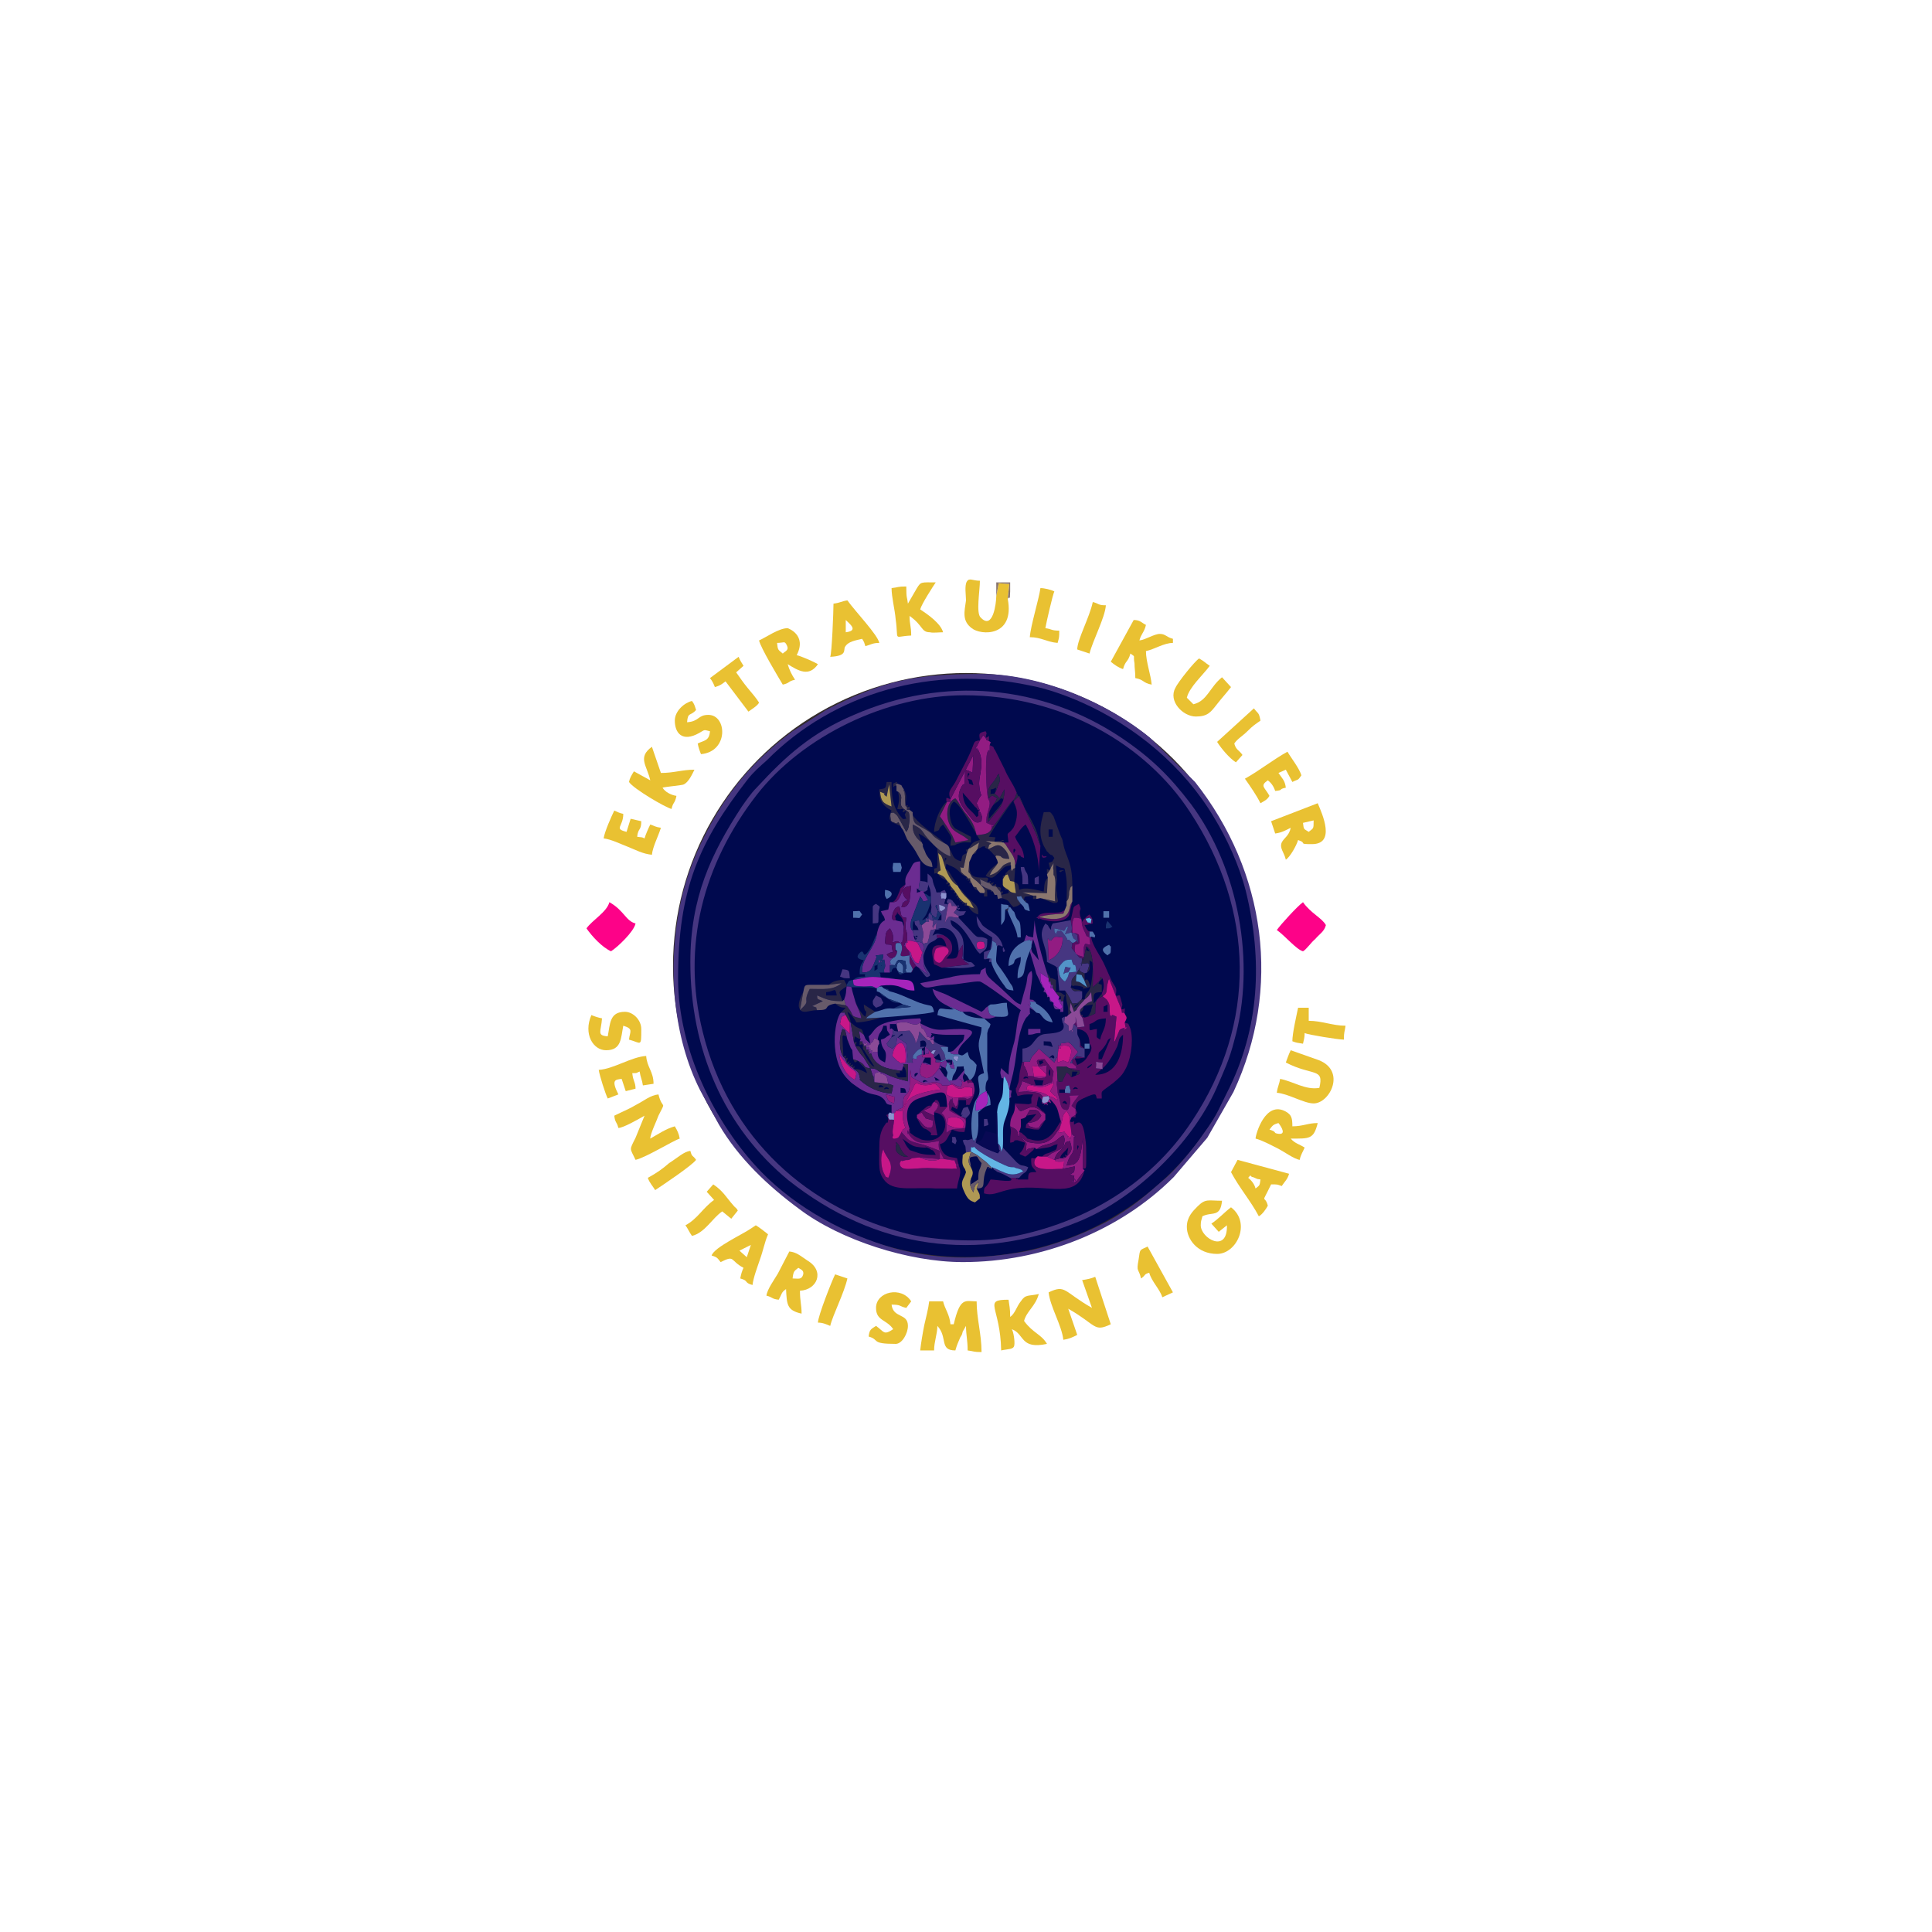 <?xml version="1.0" encoding="UTF-8"?>
<!DOCTYPE svg PUBLIC "-//W3C//DTD SVG 1.1//EN" "http://www.w3.org/Graphics/SVG/1.1/DTD/svg11.dtd">
<!-- Creator: CorelDRAW X7 -->
<svg xmlns="http://www.w3.org/2000/svg" xml:space="preserve" width="2362px" height="2362px" version="1.1" style="shape-rendering:geometricPrecision; text-rendering:geometricPrecision; image-rendering:optimizeQuality; fill-rule:evenodd; clip-rule:evenodd"
viewBox="0 0 2362 2362"
 xmlns:xlink="http://www.w3.org/1999/xlink">
 <defs>
  <style type="text/css">
   <![CDATA[
    .str0 {stroke:#332C2B;stroke-width:2.362}
    .fil0 {fill:#00094E}
    .fil16 {fill:#080954}
    .fil11 {fill:#193270}
    .fil6 {fill:#292647}
    .fil1 {fill:#463681}
    .fil8 {fill:#5071AC}
    .fil18 {fill:#5394C8}
    .fil2 {fill:#560E62}
    .fil13 {fill:#63B5E5}
    .fil9 {fill:#675A6A}
    .fil3 {fill:#6B2C91}
    .fil15 {fill:#8B4A97}
    .fil17 {fill:#8B776E}
    .fil19 {fill:#8D92CF}
    .fil4 {fill:#921C82}
    .fil12 {fill:#A624BB}
    .fil14 {fill:#AF9854}
    .fil10 {fill:#C81788}
    .fil5 {fill:#E9C132}
    .fil7 {fill:#FD0288}
   ]]>
  </style>
 </defs>
 <g id="Layer_x0020_1">
  <g id="_3161228523536">
   <circle class="fil0 str0" cx="1181" cy="1181" r="357"/>
   <g>
    <path class="fil1" d="M829 1196c0,-109 26,-167 85,-243 7,-9 15,-16 23,-23 83,-84 204,-117 322,-92 22,4 46,13 64,21 65,29 124,78 161,140 16,26 31,59 39,90 21,85 17,169 -23,247 -13,26 -12,27 -30,52 -11,16 -33,43 -48,55 -22,19 -33,29 -59,45 -32,19 -84,39 -122,44 -52,8 -95,8 -148,-6 -60,-17 -119,-49 -162,-93 -58,-60 -102,-151 -102,-237zm348 347c97,0 192,-38 258,-104l41 -48 32 -56c59,-126 40,-269 -47,-379l-55 -54c-52,-43 -134,-78 -206,-78 -82,0 -120,8 -190,44l-41 26c-54,40 -89,85 -117,148 -9,21 -16,42 -21,67 -15,74 -8,159 25,224l23 42c24,41 60,75 98,103 50,38 134,65 200,65z"/>
    <path class="fil1" d="M1179 850c119,0 222,60 276,143 79,120 82,258 2,378 -52,79 -137,128 -232,143 -33,5 -83,2 -113,-5 -124,-30 -221,-117 -253,-248 -26,-105 1,-205 66,-289 56,-72 159,-122 254,-122zm-335 326c0,107 41,202 120,267 106,84 231,102 356,50 68,-28 137,-95 167,-162 9,-21 16,-35 22,-59 27,-95 5,-211 -53,-289 -26,-34 -48,-56 -85,-81 -97,-65 -217,-76 -327,-28 -52,22 -83,50 -119,89 -7,7 -13,16 -18,23 -38,58 -63,112 -63,190z"/>
    <path class="fil2" d="M1300 1347c3,-4 7,6 2,2 -1,-1 -5,1 -2,-2zm2 -15c3,-6 -2,-3 5,-5l2 7c-3,2 5,3 -7,2l-7 0 0 -4 7 0zm11 -2c2,-3 8,3 2,1 0,0 -6,2 -2,-1zm27 -32c12,3 7,-3 8,9 -12,-2 -7,2 -8,-9zm-10 6c0,0 8,-6 4,-1 0,0 -7,6 -4,1zm9 10c5,-6 14,-7 27,-35 3,-9 1,-9 7,-14 0,23 -7,49 -34,49zm8 -19l-4 0c0,-12 0,-6 6,-14 7,-9 3,-9 9,-12l-11 26zm-2 -24c-6,-4 -4,-1 -4,-13 -10,1 -9,5 -9,-6 10,-3 5,-6 20,-7 0,13 -5,16 -7,26zm9 -43l0 9 -5 0c1,-10 -2,-4 5,-9zm-22 -82l1 9c-7,-1 -6,-3 -8,3 0,2 0,10 0,12 -6,-2 -12,-2 -11,-11 1,-9 0,-1 6,-6l-1 -10c-4,-3 -2,-1 -8,-3 0,-9 -1,-11 2,-18l4 0c10,2 1,2 10,19 2,5 1,3 5,5zm-23 -21c1,8 2,7 1,15 4,2 -1,-3 7,3l1 10 -2 -3c-2,2 -2,2 -5,3 -1,9 -2,4 3,11 2,2 3,4 4,5 4,4 1,1 5,3 2,-1 2,6 2,-2 0,-1 1,-2 1,-3l2 -10c10,4 8,34 8,50l12 -11c2,9 2,11 -1,19l1 3c-8,4 -9,3 -9,21 -4,2 -8,4 -13,5l-3 -1 0 1c1,-4 1,-3 -2,-3l2 3c0,0 0,1 1,1 0,1 0,1 0,2l2 8 -9 1 -2 -13c0,7 1,7 -2,9l4 4 0 2c10,1 15,7 15,18 2,2 5,6 -2,15 -3,6 -7,8 -13,11l-3 -8c8,0 3,0 12,-1l0 -11c-8,-6 -3,-1 -6,-11l0 9 6 2 0 11 -10 -2 -2 3 -3 1 0 5 5 4c-3,2 7,3 -9,2l8 3c0,0 4,0 5,0 -1,6 1,3 -5,6l-5 2c-2,-1 0,-2 -6,-6l-4 8c0,1 0,2 -1,2 0,-1 0,0 0,1 -9,1 -2,1 -6,-2 -1,3 -1,1 -1,6l1 8c0,0 0,1 0,2 5,14 2,21 12,21 1,-1 1,-1 1,-1 8,-19 -8,-16 13,-17 -5,7 -5,6 -9,13l5 4 0 7 -5 3c7,-1 4,3 5,-3 2,-4 3,0 0,-7 0,-8 3,-10 9,-13 19,-9 15,-4 17,0l6 0c0,-11 -3,-6 14,-19 8,-7 11,-9 16,-19 7,-15 9,-39 4,-50 -3,-6 0,-2 -6,-5l1 6c-8,7 10,-3 -3,1 -6,2 -4,3 -8,11l-2 5c0,-1 -1,1 -1,1l3 -31c-11,-6 -2,3 -8,-2 -1,-11 1,-12 -4,-19l-5 -4c7,-4 4,-8 6,-15 2,-6 0,-3 2,-6l8 20 7 17c2,10 -1,1 4,5 0,-10 2,-5 -4,-5 1,-7 2,-3 0,-10 -3,-12 -2,-5 -7,-7 2,-10 0,-9 -5,-18 -3,-7 -5,-11 -8,-18 -5,-12 -16,-25 -17,-36l-2 1 0 -7 4 0c-5,-2 -4,2 -8,-4l-2 -4c0,0 1,-1 1,0l9 -2c0,-6 -1,-7 -4,-11 -3,2 -2,1 -5,4 0,0 0,1 -1,1l-2 2c0,1 0,1 -1,2 -2,-9 -2,-3 -3,-11 0,-6 3,-2 -1,-11 -9,5 -5,1 -10,20zm2 -23c-4,7 -2,5 -4,11 -4,14 -25,11 -37,8 12,-3 16,-3 30,-4l4 -10c0,1 -1,1 -1,2 -2,12 -24,3 -33,10 -1,1 -1,2 -3,3 1,1 2,0 2,1 0,1 1,0 2,0 13,5 31,5 36,-4l4 -17zm23 24c-1,6 0,1 -4,2 -5,-7 -2,-4 2,-6 2,3 3,-1 2,4z"/>
    <path class="fil3" d="M1093 1349c-8,-3 -7,-3 -10,-11l11 3 -1 8zm8 -19c7,1 5,0 7,6l-7 0 0 -6zm28 -9c2,-2 8,3 3,1 0,0 -6,3 -3,-1zm50 2c-2,-6 -3,-6 0,-11l0 -4 -9 11c0,0 -1,0 -1,1l-5 1c-4,0 -4,-1 -2,3l-5 -7c-5,-3 -1,0 -4,-4 -1,-1 -3,-5 -5,-7 5,0 3,1 1,-4 5,4 4,2 7,4l2 -7 -2 -3 8 0c0,9 1,4 -3,6 1,-3 2,-3 -2,-3l2 3c2,6 0,3 6,5 0,0 0,-5 -1,-5 -1,-5 -1,-3 -2,-6 -1,0 -1,-1 -1,0 -1,0 -2,-1 -2,-1 -3,0 -4,1 -5,1l-4 2c-4,3 -1,0 -3,4l-1 4c-4,5 -8,12 -15,12 -2,0 -1,0 -3,-1 -10,-2 -3,-18 -2,-18 3,3 -2,1 4,2 2,1 5,1 6,1l0 -4 0 4c-2,-1 -5,-2 -5,-2 -5,-2 2,0 -5,-1l3 -6c-6,-2 -2,3 -4,-4l2 1c0,-9 1,-4 -2,-6l0 5c-13,3 0,7 -11,5 -4,7 7,5 -7,5 1,-14 0,-10 -1,-23l-11 -8c-2,7 1,8 -6,14 -9,-5 -3,0 -7,-6l6 -8 0 -1c2,-5 2,-3 1,-9 -3,-3 -3,6 -3,-6l8 0c3,-2 -3,-1 5,-2 8,-1 10,1 14,2 9,2 7,-2 10,-1 4,13 1,3 4,7 9,14 -2,6 9,11 0,4 -1,2 4,2 0,-6 1,-5 -4,-2 0,-6 3,-3 0,-6 13,3 25,2 41,2 -1,9 -2,7 -7,13 -3,3 -1,1 -4,4 -3,3 -2,3 -7,4 2,2 0,2 5,3 1,0 5,0 6,0 -5,-14 37,-30 3,-31 -26,0 -28,5 -50,-7 1,-5 2,-1 0,-6 -60,2 -53,15 -63,22l2 9c-8,-8 -4,-2 -8,-11l-6 -5 2 11 -1 2c5,2 2,-4 4,4l2 -1c-1,4 -2,3 2,3 1,-4 3,-4 -2,-3 -1,-3 -1,1 -1,2 12,0 7,-2 8,-2 4,-4 2,0 5,-7l4 2c2,-11 4,-6 7,-17l4 0c1,9 0,4 4,11 -7,4 -4,4 -11,6 1,16 9,9 5,28 -6,-3 -9,-4 -9,-13 -7,0 -3,-1 -8,2 2,-5 3,-4 -2,-3 2,-4 3,-3 -1,-2 1,-4 1,-3 -3,-3 0,4 -1,4 3,3 -1,4 -3,4 1,2 -1,4 -2,4 2,3 5,16 20,19 36,21l2 -1 1 -4c4,-3 -5,-3 6,-3l0 21c-25,-6 -22,-8 -35,-12 -6,-4 -4,-3 -11,-4l3 9c1,1 1,1 1,2 0,1 0,1 0,2l1 4c0,-16 1,-9 6,-13 5,7 -1,-1 9,6l2 9 6 2 -2 10c-16,-1 -29,-8 -38,-16 -4,-5 1,2 -1,-4 0,0 0,-1 0,-1l-1 -3c-1,-3 -3,-4 -6,-6l-2 -2 -3 -2 -2 -2 -2 -2 -2 -5 -2 -2c-6,-9 -5,-25 -1,-34 5,3 2,-2 5,9l1 4 4 10 2 3 1 11 6 2c12,6 4,8 15,9l-8 -13c-4,-4 -8,-10 -10,-14l-2 -5 -4 -24 -1 0 -2 -3 2 3 0 14 -12 -12c2,-8 0,-9 7,-11 -3,-4 2,-3 -6,-3 -8,9 -15,59 9,82 3,3 4,4 7,6 20,15 25,10 33,15 9,6 3,9 13,10l0 10 3 0c2,-1 2,-2 2,-3 1,0 1,-1 2,-1 0,1 1,-1 2,-1 0,0 5,-2 5,-2 0,-19 3,-12 7,-20 2,-5 1,-19 2,-26 2,10 -1,8 7,12 16,10 16,0 28,4 8,3 -1,3 7,3 12,0 7,-3 7,-3 8,3 5,3 13,5 2,-9 2,-2 0,-10 -1,1 -6,-2 4,4zm-48 -34c5,-3 3,4 5,-5 -1,0 -1,-3 -2,-2 0,0 -2,-1 -3,-2 0,7 -1,1 0,9zm11 28c4,1 4,2 7,4 -9,0 -3,1 -7,-4zm-24 -3c0,-3 7,-3 3,0 -2,2 -3,4 -3,0zm-92 -25c2,3 8,11 12,15 8,7 11,5 7,16 -9,-4 -17,-16 -19,-31zm81 10c-10,1 -3,2 -10,-2 -2,-2 -4,-4 -6,-6 2,-18 19,-27 16,8z"/>
    <path class="fil2" d="M1086 1440c-4,-2 -2,1 -6,-7 -3,-7 -4,-21 0,-28 3,12 15,15 6,35zm16 -56c0,1 -3,6 -4,7 -10,4 -6,-3 -6,-3 -2,-5 1,-13 1,-19 -9,-1 -3,2 -7,-2l0 -5 2 -2 -2 2c-2,2 -4,-1 0,5 -1,11 0,1 -4,8l-2 3c-4,7 -5,15 -5,25 0,23 -2,31 8,42 12,12 37,6 61,8 9,0 18,0 26,0 1,-11 7,-19 2,-28l-3 0c1,6 2,3 -5,4l-30 -1c-19,0 -34,5 -34,-6 4,-7 -1,-1 5,-3 5,-2 4,1 10,-3l9 -1 25 2 0 -10 5 10 13 1 2 6 3 0 -2 -8c-6,-2 -17,1 -21,-17 8,-3 7,-4 14,-16 0,-1 0,-1 1,-2 6,2 6,3 15,3 2,-8 2,-7 2,-17l-6 -2 -12 -8c0,-1 0,-1 0,-1l1 -3c0,0 2,1 6,3 6,-13 -5,-11 11,-11 1,11 -2,4 4,6 4,-8 12,-19 2,-31l-2 0 -3 1c2,7 1,0 8,3 1,5 3,12 -2,17 0,1 -1,1 -1,1 -1,0 -1,0 -2,1 -8,2 3,-1 -13,-1 0,1 -1,5 -1,6 -1,5 -1,3 -3,5l-2 -4c0,0 0,-1 -1,-1 0,-1 0,-1 0,-2 -4,-6 4,-1 -3,-2 -3,6 -2,5 -1,14 23,13 20,7 19,21 -8,2 -12,0 -19,3l-4 3c0,-9 1,-19 -6,-24l7 -8 -9 0c-1,-6 0,-4 -3,-8 -8,0 0,-1 -4,2 6,3 2,0 5,4 -1,5 -1,3 -2,5 0,1 -3,3 -3,4 24,2 15,42 -16,33l-8 -4c-9,-7 -4,-2 -6,-9 0,0 -1,1 -1,2 -1,14 -3,-9 0,4 2,5 8,9 11,10 8,3 18,0 26,-1 -1,7 0,9 1,12 -5,-2 -17,-7 -26,-9 -15,-4 -12,-5 -21,-14zm8 30c-4,1 -9,-1 -12,-4 -5,-4 -2,-11 -2,-11l-1 -3c5,4 4,5 7,10 3,5 4,6 8,8zm-7 -22c13,9 12,10 26,11 11,1 -6,-4 7,1l3 2c1,0 1,0 2,1 2,2 2,3 3,5 -13,0 -18,-1 -26,-4 -8,-3 -4,0 -9,-6 -3,-4 -2,-5 -6,-10z"/>
    <path class="fil4" d="M1305 1413l-2 2 -3 1 -4 0 -7 2c2,-8 6,-10 11,-15l-14 7c-6,3 6,-4 -3,2l-3 2 9 4c0,0 1,0 1,1 1,2 9,1 11,1 -1,7 0,4 -2,9l15 -3c-1,9 0,6 -6,10 9,3 4,0 5,4 4,9 1,-2 0,3 -1,8 -5,-4 0,3 6,-4 2,-1 9,-10l4 -5 -2 -2 0 -38c-1,6 -2,23 -7,29 -5,5 -4,3 -13,5 6,-22 9,-6 9,-35l2 0c-3,-2 -3,-2 -5,-4l-1 5c-12,-6 7,7 -3,-2 -1,0 -2,-2 -2,-2 -5,-4 2,-4 -10,-2l2 -7c5,-13 1,-13 8,-20 7,11 2,8 5,20l-1 -7 2 -5 5 -3 0 -7 -5 -4c4,-7 4,-6 9,-13 -21,1 -5,-2 -13,17 0,0 0,0 -1,1 -10,0 -7,-7 -12,-21 0,-1 0,-2 0,-2l-1 -8c0,-5 0,-3 1,-6l-1 -16 6 0c6,1 3,-2 9,2 16,1 6,0 9,-2l-5 -4c-1,-1 -5,3 0,-5l7 -9 -9 -10c-6,-2 5,-3 -7,-1 -6,1 -4,-1 -6,4 -4,-2 -2,-2 -2,3 4,0 3,1 2,-3 22,-5 11,16 10,20 -8,-3 -4,-3 -13,0l0 -8 -4 8 -19 -17c-8,11 -8,7 -11,16l-7 0c0,4 -1,2 0,5 1,1 3,6 3,6 4,9 -4,6 9,7 2,1 -5,1 6,2 0,0 3,0 3,0 7,-1 2,1 6,-2l-15 0 -2 -13 8 1c2,3 1,1 4,4 0,0 1,1 1,1 0,0 1,1 1,1l3 3 1 -11 -10 2c-3,-7 -5,-9 7,-9l11 15 -2 13c-4,1 -6,3 -12,4l-7 0c-8,-1 -4,0 -11,-3 -11,-4 -5,-2 -6,-4 -2,10 -4,9 -5,15 6,0 8,-1 16,0 12,1 11,3 14,6l7 -1 1 3 -2 4 -5 2 -2 -2c0,3 -1,2 2,2 3,2 -4,4 2,1 7,-2 -1,6 3,-3 5,1 5,5 2,-4 12,12 9,13 14,28l-1 7c-8,12 -13,23 -35,19 -8,-1 -7,-3 -13,-7l7 8 -1 11c3,-6 2,-4 11,-6l2 2c9,-6 8,-4 17,-7 9,-3 8,-6 16,-10 3,6 1,7 0,15 4,-7 0,-6 8,-8 3,9 3,12 -3,18zm-59 -29c3,-8 2,-6 2,-16 1,0 4,-1 4,-1 4,-3 2,-1 3,-3l4 -7c11,0 10,0 14,7 -3,5 -6,8 -17,9 4,5 -1,3 6,5 4,2 5,1 8,1 1,-2 2,-3 3,-5l5 -5 0 -7c-7,-5 -12,-10 -19,-8 -12,4 -11,9 -18,-5 0,17 -6,12 -6,28 8,4 9,4 10,13 2,-3 2,0 1,-6zm36 -44c-10,-7 -15,-4 -27,-8 1,-13 11,3 28,-6 7,-3 4,0 5,-6 0,1 0,6 0,6l-4 8c7,9 7,3 9,11 -8,-4 -3,-3 -11,-5z"/>
    <path class="fil3" d="M1101 1153c7,-5 0,2 3,-5l1 -15 -2 -6c-4,-1 -6,-1 -8,-2 -1,0 -7,2 -3,-10 3,-6 3,-5 7,-7 0,1 1,1 1,2 2,7 0,12 8,12 -3,22 2,10 1,28l-1 2c-1,0 -1,1 -2,1 0,1 0,1 0,2 -1,2 -1,2 1,2l2 3 2 2 1 6 4 7c0,0 1,2 2,3l2 3 3 2 12 9c-9,-14 -4,-10 -7,-27 0,0 1,-4 2,-6 0,-1 -1,-1 -1,-2 0,-6 -6,-5 -8,-6 0,1 0,2 1,2l6 12c-3,4 0,0 -2,5l-3 8c-5,-2 -3,0 -8,-8 -3,-8 2,-1 -4,-8l-2 -2 -2 -3 1 -5c2,1 2,1 1,-2 9,0 3,0 12,2l-3 -4 -1 -4 -1 -7 0 1c-1,-1 -4,-2 -2,-13l11 -29c7,9 0,6 10,5l-5 -9c-2,-2 -1,-1 1,-2l3 -2 0 -2 0 2 -3 2c-2,-1 -5,0 -8,-2 0,-1 1,-8 1,-8 0,-1 1,-2 1,-3 0,0 0,-2 0,-2l0 -22c-10,1 -8,3 -13,11 -4,7 -6,9 -5,17 -2,4 -2,4 -4,9 4,-6 2,-5 11,-7 -1,6 -1,12 -2,18 -3,10 -9,8 -10,8 5,-12 -2,0 3,-6 3,-3 2,-1 5,-2 -5,-5 -4,-3 -7,-11 -6,14 -7,13 -15,13 -1,3 -1,5 -2,9l-9 2c3,8 3,3 5,11 -6,3 -8,8 -10,17 -2,17 -20,31 -18,47 9,0 11,-2 15,-12l2 -5c3,-5 -7,-3 9,-5 -3,23 -6,-6 -6,12l-1 0c3,-3 3,-3 8,-6 3,14 -1,7 0,16l7 0 0 -9 6 0c-10,-1 -3,-1 -6,-4 2,-3 -1,-1 4,-5l2 -1 -2 1c-5,0 -3,1 -8,-4 10,-7 8,4 6,-12 0,0 -1,0 -1,0 -8,-1 -3,1 -7,-2 1,-12 0,-13 6,-18 4,6 5,12 3,17 7,-1 4,-3 10,1zm20 -61l0 -6c9,7 1,3 0,6z"/>
    <path class="fil5" d="M1125 1651l17 0c0,-11 4,-20 4,-30 13,14 2,30 22,30 2,-7 3,-9 6,-16 2,-3 2,-3 3,-7l4 -7c0,11 2,17 2,30 8,1 7,2 17,2 0,-22 -6,-41 -6,-62 -14,0 -20,-6 -28,28l-4 0c-1,-12 -7,-19 -9,-28l-17 0c-1,9 -4,20 -6,29 -2,10 -4,22 -5,31z"/>
    <path class="fil2" d="M1239 1040c0,-5 4,0 2,0 0,0 -2,6 -2,0zm-27 -26l23 -32c5,-5 6,-5 8,-13 -5,-12 -10,-17 -15,-29l-11 -22c-5,-7 1,-3 -7,-7 0,14 0,1 -3,9 -3,10 -1,51 1,56 2,7 1,-4 2,6 0,7 -5,14 -4,24l7 3c1,0 1,0 2,1 -6,0 -1,-3 -3,4zm31 -23c1,7 -1,15 -4,21 -8,11 -8,2 -6,18l-6 0 2 2c1,1 2,3 2,3 7,11 10,13 10,23 2,-3 1,0 2,-5 1,-3 1,-5 1,-8 10,3 -2,0 8,4 -1,-14 -8,-17 -11,-26 4,-5 8,-12 13,-15 8,14 16,37 16,58l2 -32c-3,-6 -3,-10 -6,-16l-20 -45c-11,11 -6,3 -3,18zm31 56c0,4 11,-1 2,0 -1,0 -3,-5 -2,0zm-65 -71c-3,-15 3,-15 9,-25 2,-3 0,-2 3,-5 2,8 2,8 -1,15 -5,15 -6,5 2,15l6 -11c0,10 -2,18 -7,24 -5,6 -9,11 -13,16 -1,-16 7,-19 11,-29 -5,-3 -6,-5 -10,0z"/>
    <path class="fil5" d="M1323 1565l12 34c-35,-20 -32,-29 -53,-19 2,18 16,40 18,58 7,-1 11,-3 17,-6l-11 -32c35,20 31,29 52,19l-19 -58c-5,2 -9,3 -16,4z"/>
    <path class="fil5" d="M751 1364c1,9 3,7 5,15 6,0 25,-11 32,-15l-11 27c-8,16 -7,12 0,27 13,-3 45,-23 54,-26 -1,-6 -3,-10 -6,-15 -11,3 -21,10 -30,15 0,-6 8,-22 10,-28 10,-20 5,-6 0,-26 -10,1 -18,8 -26,12 -10,6 -18,9 -28,14z"/>
    <path class="fil1" d="M1195 1160c0,-1 -5,-12 8,-8 2,7 1,9 -8,8zm-47 -54c6,2 12,3 3,8 -3,-3 -2,6 -3,-8zm3 12l0 4 0 3 -4 0 -7 -2 1 3c1,-10 2,-3 -5,-10 -1,3 -1,3 -1,7 -5,-1 -3,-1 -3,4 5,0 4,1 3,-4 4,3 3,2 6,3l-1 7c4,1 -4,6 5,-5l-1 8 -6 1c-1,2 -2,7 -2,9 -4,11 1,4 -7,8 -3,-6 -1,-3 0,-10 0,-7 -2,-8 -2,-13 -3,-4 -2,5 -3,-6l-6 1c1,9 2,2 5,11l-7 0 1 7c9,5 3,-4 2,2 -1,8 5,-3 -1,2l3 4 0 -1c2,1 8,0 8,6 0,1 1,1 1,2 -1,2 -2,6 -2,6 3,17 -2,13 7,27l-12 -9 8 10c0,0 0,0 1,1 3,1 0,1 3,0 9,-3 -15,-12 -2,-36 4,-8 7,-5 13,-11l-1 -4 8 0c-7,-2 -8,-2 -13,1l4 -8c15,-1 -11,3 5,-1 12,-3 23,8 23,28l5 -8c0,4 0,7 0,11 -1,10 -3,4 1,7 2,4 1,2 7,6l-34 4c12,0 32,2 41,-2 -7,-9 -4,-1 -14,-8 -1,-8 2,-19 -2,-28 -7,-13 -13,-9 -14,-20 16,4 28,32 33,38 3,3 0,0 3,3 8,-6 9,-5 9,-18 -12,-6 -9,3 -20,-10l-15 -16c-12,0 -11,-6 -17,7l4 -23c3,-4 0,-1 3,-3 4,8 -2,3 8,5l-1 4c-2,3 -1,1 -3,4l6 4c8,-2 5,0 9,-6 -9,0 -6,1 -12,-2 9,-6 2,4 2,-2 -1,-9 4,2 -1,-2l-5 -6c0,-1 -1,-1 -1,-1 -2,-2 -1,-1 -5,-2 -3,6 -1,2 0,7 -4,-3 -6,3 -3,-7l1 -2 -1 2c-7,-2 -4,3 -6,-5 3,-3 -5,-3 7,-2l-2 -4c-9,3 -2,3 -7,3 -5,0 -2,1 -5,-6 -5,-11 0,-10 -9,-17l0 11c-4,-2 -3,-1 -9,-2 0,1 -1,2 -1,3 0,0 -1,7 -1,8 3,2 6,1 8,2l3 -2 0 -2c2,-5 -1,-8 3,1 1,5 1,4 1,9l0 7c1,9 1,4 0,11 4,15 0,4 6,8 1,0 1,-2 1,-2l2 -8c0,0 -2,-2 -1,-5 0,0 -6,-2 2,8 1,1 2,1 2,2 0,0 1,1 1,1zm59 54c-1,5 -2,4 2,4 0,-4 1,-4 -2,-4 -3,-2 -4,2 -3,-3l4 -8c2,-3 2,-4 2,-11 9,6 2,-1 6,7 4,-3 0,-1 4,-1 0,0 1,1 2,1 0,0 0,0 1,0 0,0 0,0 0,0 -4,-16 -17,-18 -25,-26l-7 -11c0,15 5,18 19,26 0,7 -2,8 -2,15l-8 3c0,11 -2,9 7,8zm16 -11c0,6 4,1 2,0 0,0 -2,-6 -2,0z"/>
    <path class="fil5" d="M1451 1500c0,15 13,33 37,33 24,0 42,-38 17,-57 -8,6 -15,14 -24,20l9 10 10 -8c1,35 -32,16 -32,0 0,-6 1,-6 2,-11 12,-6 22,2 24,-19 -17,0 -20,-3 -30,7 -6,6 -13,13 -13,25z"/>
    <path class="fil5" d="M969 1563c1,-9 2,-9 7,-13 3,2 7,3 6,8 -2,7 -6,5 -13,5zm-32 21c8,2 6,4 15,5 4,-7 3,-9 9,-13 1,19 1,26 19,30 0,-11 -2,-15 -2,-28 21,-1 31,-24 9,-37 -9,-6 -13,-10 -22,-11 -5,10 -9,17 -14,27 -4,7 -13,19 -14,27z"/>
    <path class="fil5" d="M1593 1006l13 -3c0,11 0,9 -6,14 -6,-4 -6,-2 -7,-11zm-39 -2l5 15c8,-1 13,-4 19,-7 -2,10 -8,12 -11,18 -3,7 3,12 5,21 5,-3 13,-17 15,-24 12,4 -1,5 17,5 29,0 13,-36 7,-50l-57 22z"/>
    <path class="fil5" d="M950 786c9,0 9,-3 12,3 3,6 -2,7 -5,10 -6,-5 -6,-4 -7,-13zm-22 -3c2,9 23,44 29,54 9,-2 6,-4 15,-6 -4,-6 -7,-12 -9,-19 13,8 26,16 37,0 -5,-3 -21,-10 -26,-11 13,-25 -11,-33 -11,-33 -11,0 -26,11 -35,15z"/>
    <path class="fil5" d="M1563 1373c4,5 10,15 -1,13 -6,-1 0,-2 -10,-5 4,-5 4,-6 11,-8zm-28 19c8,2 19,8 27,12 8,4 20,13 27,14 1,-6 4,-10 6,-15 -6,-4 -12,-5 -17,-11 23,0 28,1 33,-19 -12,0 -18,4 -31,4 0,-10 -1,-14 -8,-18 -25,-14 -37,28 -37,33z"/>
    <path class="fil5" d="M1358 809c5,4 9,7 15,9 3,-11 6,-8 9,-19 7,5 3,1 5,12 0,6 1,10 1,18 11,2 9,6 20,8 -1,-12 -7,-28 -7,-41 10,-2 22,-10 33,-10l0 -5c-8,-2 -9,-6 -16,-6 -7,0 -17,7 -25,8 2,-8 6,-10 8,-19 -6,-3 -7,-6 -15,-6l-28 51z"/>
    <path class="fil6" d="M1183 1107c4,6 6,9 13,11 0,-12 -3,-11 -10,-18 -6,-5 -8,-10 -14,-15l-1 -2c-2,-5 -4,-6 -7,-11 0,0 -3,-5 -3,-5 -3,-4 -1,-2 -5,-5l1 -6c5,3 8,3 13,7 6,5 4,6 12,9 -1,4 -2,3 2,2 -1,4 -2,3 2,2 -1,4 -2,3 2,4l1 2 1 2c3,4 1,3 5,4 -3,-6 0,-2 -5,-4l-1 -2 -1 -2 -2 -4c0,-3 1,-2 -2,-2l-2 -2c-5,-4 -3,-2 -7,-6l-1 -6c4,2 0,0 4,1l4 -18 2 -5c1,-1 1,-1 2,-1l11 -7 -2 8 -6 7c6,-3 3,-1 6,-7 3,-1 6,-3 6,-3 9,-1 -2,0 7,3 6,5 4,4 9,9 0,0 1,-1 1,-1 10,0 2,4 16,4 -1,-5 -3,-9 -6,-12 0,0 -2,-2 -2,-2 -7,-6 -11,0 -18,2 2,-8 1,-4 4,-7l-7 -3 11 1 10 1c-6,-6 8,-1 -3,-2 -5,0 0,0 -7,1 -1,-6 6,-5 -7,-6 6,-11 21,-33 30,-45l4 13c-3,-15 -8,-7 3,-18l20 45c3,6 3,10 6,16 -4,-18 -6,-21 -13,-35 -4,-7 -15,-26 -16,-30 -2,8 -3,8 -8,13l-23 32c-4,6 -9,6 -18,7 -3,-12 -5,-16 -12,-25 -6,-6 -9,-15 -14,-20 -11,4 -12,22 -7,32 3,8 12,11 18,15 5,4 2,1 5,4l-16 3 -4 -9c-10,-17 -15,-23 -15,-23l9 -18c-8,5 -16,25 -16,37 11,-3 2,-2 11,-9 2,3 6,9 8,12 4,7 1,3 1,14 10,-1 3,-1 11,-3 6,-2 8,-1 14,-1l0 -7 -19 -10c-5,-4 -6,-10 -7,-18 0,-7 1,-11 5,-15 9,3 27,40 32,47 -8,2 -9,3 -14,11 -5,2 -3,-1 -2,5 -6,3 -5,1 -7,10 -11,-3 -9,-7 -14,-15 -6,-11 -31,-23 -45,-41 1,10 3,10 10,14 22,12 6,7 27,19 8,4 8,5 9,17 -12,-4 -24,-17 -31,-26 -5,-8 -7,-9 -15,-13 -1,10 4,17 11,22 0,-1 -1,-2 -1,-2l-3 -9c10,5 13,10 23,17l0 22c-2,5 2,2 -4,4 1,11 -2,4 4,6 4,5 6,6 12,9 -2,7 -2,3 3,3 -2,4 -3,4 1,3 1,8 -2,4 5,6 -1,4 -2,3 2,3 -1,8 -2,3 2,3 -1,4 -2,4 2,3 -1,4 -1,3 2,2 -1,4 -1,3 2,2 -1,4 -1,3 3,2 -1,4 -2,3 2,3 0,-4 1,-3 -2,-3l-3 -2 -2 -2 -2 -2 -2 -3 -2 -3 -2 -3 -5 -6 -1 -3 -3 -3c-4,-6 -5,-6 -12,-9 2,-2 -2,-1 4,-4l-3 -21c3,3 3,1 5,6l4 13c4,10 8,17 15,21l1 2c6,10 10,12 14,17l5 9c-1,-1 -2,-2 -2,-1 0,0 -2,-1 -2,-1 -1,-1 -3,-2 -4,-2zm-28 -56c0,-5 4,0 1,0 0,0 -1,6 -1,0z"/>
    <path class="fil5" d="M1110 738c-1,-9 -2,-5 -2,-21 -11,0 -9,1 -18,2 0,11 4,26 5,38 4,28 -4,21 19,20 0,-12 -2,-13 -2,-24 17,12 14,20 25,20 3,1 11,0 16,0 -3,-11 -19,-22 -28,-28 2,-7 15,-27 19,-33 -18,0 -18,-1 -23,7l-11 19z"/>
    <path class="fil5" d="M795 954c-7,-4 -13,-7 -20,-11 -3,5 -5,8 -6,13 5,8 44,31 52,33 2,-9 4,-6 6,-16 -7,-1 -14,-5 -17,-10 2,-1 25,-3 26,-4 6,-3 10,-12 13,-18 -15,0 -25,4 -41,4l-11 -32c-18,13 -6,23 -2,41z"/>
    <path class="fil5" d="M1572 1299c33,17 47,6 41,31 -17,3 -32,-8 -48,-11 -1,7 -3,9 -4,17 14,1 33,13 45,13 20,0 40,-40 6,-53l-34 -12c-3,6 -4,10 -6,15z"/>
    <path class="fil5" d="M1235 1610c0,-11 -1,-13 -2,-21 -32,0 -10,8 -9,62 9,-2 15,-1 16,-6 1,-5 -1,-17 -3,-20 16,6 10,25 43,18 -7,-12 -17,-13 -28,-28 3,-12 14,-18 18,-33 -13,3 -16,0 -22,9 -5,6 -7,15 -13,19z"/>
    <path class="fil5" d="M913 1537l-9 -8 14 -7 -5 15zm-43 -2c7,2 7,3 11,8 18,-9 11,-2 28,7 -2,4 -3,8 -4,13 11,3 4,5 15,8 1,-9 6,-22 9,-31 4,-11 6,-22 10,-31 -5,-4 -10,-8 -15,-11l-6 4c-10,7 -45,23 -48,33z"/>
    <path class="fil5" d="M1462 876c14,0 18,-5 25,-14 7,-9 11,-13 18,-22l-11 -12c-15,12 -18,29 -35,33 -3,-3 -5,-5 -8,-8 3,-13 20,-28 28,-39 -6,-4 -6,-5 -13,-9 -5,3 -26,29 -29,36 -9,16 9,35 25,35z"/>
    <path class="fil3" d="M1257 1228l0 1c0,0 -1,-1 0,-1zm-30 91c1,-5 1,-3 4,3 2,4 2,7 3,10l0 11c4,-4 2,2 2,-5 1,-7 2,-3 -2,-6 2,-12 4,-15 6,-27 3,-15 4,-43 14,-60 0,0 1,-1 1,-1 0,-1 1,-1 1,-1 5,-7 3,0 3,-8l0 -3c4,3 4,2 8,6l4 1 -4 -1 -8 -8c4,-6 -6,-6 7,-5l1 2 -1 -2c-5,-4 -1,-2 -7,-3 0,-12 5,-28 2,-35 -7,5 -4,9 -7,19 -2,7 -4,14 -6,22 -7,-2 -10,-7 -18,-14 0,0 -1,-1 -1,-1 -20,-19 -24,-18 -24,-30 -6,4 -5,1 -7,8 -12,0 -27,1 -37,4l-36 7c7,10 12,3 34,2 11,0 33,-5 39,-4 5,1 45,31 50,35 -5,10 -5,27 -8,39 -4,14 -7,24 -7,40l-8 -7c0,0 0,-1 -1,-1 -1,5 -1,4 -1,6 3,12 0,3 4,7z"/>
    <path class="fil5" d="M1526 1440c4,-5 2,-2 5,-1 1,0 3,1 3,1 5,2 1,1 7,2 -1,8 -1,7 -6,11 -2,-8 -9,-13 -9,-13zm-21 -7c10,19 24,35 34,54 4,-2 9,-9 11,-13 -4,-15 -9,1 4,-26 9,0 7,0 13,2 4,-6 7,-8 9,-15l-63 -17c-3,6 -5,9 -8,15z"/>
    <path class="fil5" d="M1034 773l0 -15c5,5 16,13 0,15zm-15 -35c0,9 -2,61 -4,65 21,-1 16,-8 18,-12 4,-7 13,-8 21,-10 3,5 2,3 4,9 7,-2 9,-4 17,-4 -2,-10 -29,-38 -39,-52 -7,1 -9,3 -17,4z"/>
    <path class="fil1" d="M1300 1191c6,-5 5,2 9,-8 -9,0 -5,-5 -9,8zm-6 -8c8,-11 9,-9 16,-10 4,15 4,-2 6,15l-9 1c-1,5 -2,7 -5,11 -6,-4 -7,-7 -8,-17zm5 -37c1,11 -5,23 -17,28l-1 -27c2,3 1,2 4,3 5,-6 4,-5 14,-4zm11 -6l1 4c2,5 2,3 5,6l2 3 -1 -10c-8,-6 -3,-1 -7,-3 1,-8 0,-7 -1,-15l-22 4c-2,4 -2,3 -2,8 -6,-7 -1,-4 -7,-8 -11,17 2,24 2,47 2,1 10,5 10,5 7,7 0,-5 3,7 0,1 0,2 0,2l2 21 7 0c4,5 6,10 9,16 9,-1 5,0 10,-4 2,-1 1,-1 2,-4l0 -7c-9,-2 -9,3 -14,-5l1 -3c0,-7 0,-6 4,-11 0,0 1,-1 1,-1l6 -10c-3,5 0,6 5,8l3 -1 3 -10c-5,-2 2,-2 -6,-1 -12,1 0,-2 -4,3l1 -9c-4,-2 -1,1 -5,-3 -1,-1 -2,-3 -4,-5 -5,-7 -4,-2 -3,-11 0,-1 -1,-1 -1,-1l-3 -3c-1,0 -1,0 -2,0 -4,-5 3,4 -2,-4l-3 -4c-1,-2 -2,-2 -3,-3 -6,1 -3,-2 -6,4 -2,-3 -2,-2 -2,-7 7,1 3,1 12,3 5,-7 0,-4 5,-5l-4 9 8 -2z"/>
    <path class="fil2" d="M1246 1440l-11 0c8,7 -18,2 -24,2 -7,14 -8,6 -8,17 10,3 16,-1 28,-4 43,-11 83,14 94,-21 0,-1 0,-2 1,-3l-4 5c-7,9 -3,6 -9,10 -5,-7 -1,5 0,-3 1,-5 4,6 0,-3 -1,-4 4,-1 -5,-4 6,-4 5,-1 6,-10l-15 3c-14,0 -41,4 -33,-13 -5,1 -6,-4 -5,8 1,4 4,5 6,9 -9,0 -10,0 -10,9l-13 0c7,-9 -9,4 2,-2z"/>
    <path class="fil5" d="M1232 732l2 -18 -13 -1 -3 16c0,8 -4,42 -19,26 -6,-5 -1,-33 -1,-45 -9,0 -13,-4 -16,1 -3,5 -1,17 -1,23 -2,14 -5,25 7,34 11,9 53,11 44,-36z"/>
    <path class="fil4" d="M1198 905l-4 8c5,16 -7,-12 2,4 8,15 1,30 1,41 2,26 7,3 -3,24l4 9 -2 0c3,3 2,0 4,6 1,1 0,5 0,7 -7,4 -10,0 -16,-8 -8,-10 -17,-20 -8,-35 3,-6 3,7 4,-20 7,2 9,4 9,4l1 -22c0,0 0,1 -1,2l-27 52c0,4 1,3 -5,3l1 0 -9 18c0,0 5,6 15,23l4 9 16 -3c-3,-3 0,0 -5,-4 -6,-4 -15,-7 -18,-15 -5,-10 -4,-28 7,-32 5,5 8,14 14,20 7,9 9,13 12,25 9,-1 14,-1 18,-7 2,-7 -3,-4 3,-4 -1,-1 -1,-1 -2,-1l-7 -3c-1,-10 4,-17 4,-24 -1,-10 0,1 -2,-6 -2,-5 -4,-46 -1,-56 3,-8 3,5 3,-9 1,-5 3,-2 -1,-5 -3,-2 -2,1 -4,-4l-3 -3 -4 6z"/>
    <path class="fil7" d="M717 1135c7,10 19,23 30,28 8,-5 28,-24 30,-34 -12,-3 -14,-16 -32,-26 -3,12 -21,22 -28,32z"/>
    <path class="fil7" d="M1561 1137c10,7 24,24 32,26 4,-2 10,-11 15,-15 5,-6 11,-9 13,-17 -5,-9 -18,-14 -28,-28 -7,5 -27,27 -32,34z"/>
    <path class="fil5" d="M1071 1599c0,16 13,14 21,26 -12,8 -11,3 -21,-4 -6,4 -8,4 -9,13 14,4 2,9 33,9 8,0 15,-13 15,-22 0,-16 -18,-9 -20,-26 12,0 9,2 18,4l6 -8c-12,-19 -43,-12 -43,8z"/>
    <path class="fil5" d="M743 1267c-14,-1 -8,-6 -7,-22 -5,-1 -8,-2 -13,-4 -10,23 2,43 18,43 19,0 18,-15 21,-30 13,4 8,7 7,17 15,4 15,10 15,-13 0,-11 -10,-21 -20,-21 -19,0 -18,15 -21,30z"/>
    <path class="fil6" d="M1082 1330c2,-3 8,3 2,1 0,0 -6,2 -2,-1zm-7 -3c3,-2 8,4 3,2 0,0 -6,2 -3,-2zm-29 -48c2,-8 2,-4 -2,-5l1 -7c3,2 4,2 7,4l-2 -11 6 5c-3,-9 -1,-5 -10,-10l-6 -5c-1,-8 -2,-6 -4,-13 4,2 9,9 11,13 9,0 25,-4 30,-6l-18 1c1,-1 1,-2 2,-2 0,0 1,-1 1,-1l8 -5 -14 -9c1,14 5,3 2,15 -5,-3 -10,-12 -13,-21 2,9 6,12 8,23 -15,-3 -8,-3 -16,-13 -2,-3 -1,-1 -3,-3l-13 -2c5,4 7,5 13,5l-6 6c8,0 3,-1 6,3l3 6 2 3 1 0 4 24 2 5c2,4 6,10 10,14l8 13c-11,-1 -3,-3 -15,-9l-6 -2 2 4 4 -2c5,7 9,7 11,15 -6,-3 -8,-5 -16,-5 1,-5 2,-4 -2,-2 1,-5 2,-4 -3,-2 2,-5 3,-4 -2,-2 2,-5 3,-4 -2,-2 2,-9 2,-5 -2,-5 2,-4 3,-4 -2,-2 0,-7 -1,-16 -1,-25 3,-2 -3,-2 5,0l1 4c1,5 2,5 4,10l2 3 -2 -3 -4 -10 -1 -4c-3,-11 0,-6 -5,-9 -4,9 -5,25 1,34l2 2 2 5 2 2 2 2 3 2 2 2c3,2 5,3 6,6l1 3c0,0 0,1 0,1 2,6 -3,-1 1,4 9,8 22,15 38,16l2 -10 -6 -2 -17 -2 -1 -4c0,-1 0,-1 0,-2 0,-1 0,-1 -1,-2l-3 -9c7,1 5,0 11,4 13,4 10,6 35,12l0 -21c-11,0 -2,0 -6,3 5,4 1,-2 3,4 1,4 1,5 1,9 -12,0 -9,2 -13,-5 12,0 2,1 6,-3 3,1 2,2 2,-1l-2 1c-16,-2 -31,-5 -36,-21 -4,1 -3,1 -2,-3 -4,2 -2,2 -1,-2 -4,1 -3,1 -3,-3l0 -1c-4,0 -3,1 -2,-3l-2 1c-2,-8 1,-2 -4,-4 0,8 -1,3 4,4 0,7 -1,2 1,7 1,0 1,1 1,1l12 19c-5,0 -15,-20 -15,-20 -5,-7 -2,-4 -8,-5z"/>
    <path class="fil5" d="M825 881c0,15 9,27 30,15 7,-4 5,-4 13,-2 -1,12 -7,11 -15,15 1,5 2,8 4,13 34,-3 32,-48 9,-48 -13,0 -11,8 -26,9 1,-13 4,-7 11,-15 -2,-6 -2,-7 -5,-11 -9,2 -21,12 -21,24z"/>
    <path class="fil5" d="M738 1025c9,1 21,7 29,10 10,4 19,9 30,10 1,-10 8,-23 11,-33 -7,-1 -7,-2 -13,-4 -2,4 -6,13 -7,17 -4,-2 -3,-1 -9,-2 1,-11 5,-7 5,-19l-13 -3 -5 16c-16,-4 -4,-6 -4,-22 -5,-1 -6,-2 -11,-4 -3,6 -12,26 -13,34z"/>
    <path class="fil5" d="M1522 952c7,10 14,20 19,30 5,-3 8,-4 11,-9 -6,-11 -12,-12 -2,-19 4,3 7,7 9,13 11,-1 3,-2 13,-4 -1,-9 -5,-12 -9,-18l9 -4c3,6 5,9 8,15 8,-4 6,-1 11,-8 -2,-8 -13,-22 -17,-29 -18,10 -34,23 -52,33z"/>
    <path class="fil5" d="M732 1308c1,7 8,29 11,35 5,-2 8,-3 13,-5 -9,-18 -4,-18 4,-19l5 15 12 -3c0,-8 -3,-9 -4,-19 7,0 4,0 9,-2 1,7 3,10 4,17l13 -2c0,-15 -8,-20 -9,-34 -18,1 -40,16 -58,17z"/>
    <path class="fil8" d="M1193 1358c-1,-13 3,-20 13,-24 4,15 1,21 -13,24zm-4 34c3,6 -1,6 5,-1 3,-9 2,-20 2,-31 7,-6 7,-7 15,-9 0,-18 -7,-11 -6,-23 1,-12 5,-2 2,-19l0 -46c2,-9 2,-3 4,-11l-8 -7c-10,0 -22,-2 -26,-8 -6,-1 -11,-5 -18,-7l7 4c-16,1 -18,-6 -20,7l54 15c0,11 -5,15 -3,27l6 29c-10,3 -7,6 -6,16 2,11 -2,13 -5,19 -4,10 -6,30 -3,45z"/>
    <path class="fil6" d="M1304 1102c3,-4 2,-3 3,-8 0,-2 0,-5 1,-6 1,-5 1,-3 3,-5 0,-30 -8,-35 -11,-51 -2,-10 -1,-4 -4,-12l-8 -22c-5,-7 -3,-5 -12,-5 -2,9 -8,24 0,41l4 7c3,2 0,0 3,3 4,3 2,-1 6,5 -3,5 -1,4 -7,6l2 8c-5,2 -4,-6 -4,6l4 -6c2,-6 2,-3 4,-8 0,5 -1,5 0,9 0,14 0,-1 2,11 1,8 -1,17 0,27l-18 -4 16 6c9,0 4,-4 4,-12 -2,-10 1,-14 0,-19 0,-1 0,-1 0,-2l-1 -13c0,0 4,2 4,2 7,3 6,-2 8,9 2,10 1,23 1,33zm-6 -38c-6,0 -1,4 0,1 0,0 6,-1 0,-1zm-16 -50l5 0 0 9 -5 0 0 -9z"/>
    <path class="fil4" d="M1160 1376c-1,-1 -1,-1 -2,-1 2,-7 -3,-9 10,-9 10,1 10,7 11,9 -4,3 5,5 -11,4l-8 -3zm-58 8c9,9 6,10 21,14 9,2 21,7 26,9 -1,-3 -2,-5 -1,-12 -8,1 -18,4 -26,1 -3,-1 -9,-5 -11,-10 -3,-13 -1,10 0,-4 0,-1 1,-2 1,-2 0,-1 -12,-29 11,-37 36,-12 33,-10 35,10l-7 8c7,5 6,15 6,24l4 -3c7,-3 11,-1 19,-3 1,-14 4,-8 -19,-21 -1,-9 -2,-8 1,-14 7,1 -1,-4 3,2 0,1 0,1 0,2 1,0 1,1 1,1l2 4c2,-2 2,0 3,-5 0,-1 1,-5 1,-6 16,0 5,3 13,1 1,-1 1,-1 2,-1 0,0 1,0 1,-1 5,-5 3,-12 2,-17 -7,-3 -6,4 -8,-3l-3 2c-10,-6 -5,-3 -4,-4 2,8 2,1 0,10 -8,-2 -5,-2 -13,-5 0,0 5,3 -7,3 -8,0 1,0 -7,-3 -12,-4 -12,6 -28,-4 -8,-4 -5,-2 -7,-12 -1,7 0,21 -2,26 -4,8 -7,1 -7,20 0,0 -5,2 -5,2 -1,0 -2,2 -2,1 -1,0 -1,1 -2,1 11,0 6,3 9,-4l11 -21c7,-17 4,-3 23,-7 3,0 4,-5 12,6 -11,1 -30,5 -36,10 -11,8 -13,23 -7,37 -7,4 -1,1 -5,5zm47 33l-25 -2c7,3 17,6 25,2l5 0 13 2 2 5 0 1 3 0 0 -1 -3 0 -2 -6 -13 -1 -5 -10 0 10zm40 -77c-18,2 -23,4 -32,-2l1 -10c9,-5 8,2 15,3 7,0 3,-4 16,-1l0 10z"/>
    <path class="fil2" d="M1187 965l1 0c0,0 -1,0 -1,0zm-4 -13c6,2 5,0 7,8 -9,-3 -3,-1 -7,-8zm0 -4c0,-6 4,-1 1,0 0,0 -1,6 -1,0zm13 43c0,9 1,5 -2,8 -8,-11 -16,-11 -17,-30l14 16c8,9 -7,-7 2,2 5,5 -4,0 5,4l-4 -9c10,-21 5,2 3,-24 0,-11 7,-26 -1,-41 -9,-16 3,12 -2,-4l4 -8 4 -6 3 3c2,5 1,2 4,4 0,-10 1,-5 -4,-4 1,-7 2,-4 0,-8 -9,2 -8,3 -7,11 -10,2 -4,0 -16,24l-14 27c-5,9 -10,11 -6,21 -6,-2 -5,-3 -5,3 6,0 5,1 5,-3l27 -52c1,-1 1,-2 1,-2l-1 22c0,0 -2,-2 -9,-4 -1,27 -1,14 -4,20 -9,15 0,25 8,35 6,8 9,12 16,8 0,-2 1,-6 0,-7 -2,-6 -1,-3 -4,-6z"/>
    <path class="fil1" d="M1285 1291c4,-4 6,6 1,2 0,-1 -6,2 -1,-2zm28 -15l0 0c0,0 -1,0 0,0zm-37 -3c10,1 8,-2 11,7 -5,-1 -5,-2 -11,-2l0 -5zm-26 26l2 -1 7 0c3,-9 3,-5 11,-16l19 17 4 -8 1 -9c0,-5 -2,-5 2,-3 2,-5 0,-3 6,-4 12,-2 1,-1 7,1l9 10 -7 9c-5,8 -1,4 0,5l0 -5 3 -1 2 -3 10 2 0 -11 -6 -2 0 -9c-3,-7 -3,-4 -3,-13l0 -2 -4 -4c-1,1 -1,2 -1,3 -6,16 5,-1 -5,6 -2,-10 2,-5 -6,-11l1 -7c-5,7 5,-4 -4,2l1 5c0,1 1,1 1,2 3,10 -9,11 -21,12 -16,1 -13,17 -29,18l0 17z"/>
    <path class="fil5" d="M1580 1273c5,2 7,2 13,3 1,-5 2,-7 2,-13 4,2 41,8 48,8 0,-10 1,-9 2,-17 -16,0 -29,-6 -45,-6l0 -16 -13 0c-2,10 -7,31 -7,41z"/>
    <path class="fil5" d="M864 1457l9 10c-14,10 -20,23 -35,31 3,4 5,9 8,13 16,-4 25,-22 37,-30l11 9 8 -10c-2,-4 -3,-3 -6,-7 -8,-9 -12,-17 -24,-25l-8 9z"/>
    <path class="fil5" d="M868 829c3,4 4,6 6,11 7,-2 9,-4 13,-7l28 37c4,-3 11,-7 13,-11 -3,-5 -9,-12 -14,-18 -5,-6 -9,-12 -14,-19l9 -8c-3,-5 -4,-6 -6,-11l-35 26z"/>
    <path class="fil9" d="M1096 961l0 6 2 1c9,7 -2,14 7,21l3 2c4,3 3,1 4,10 0,2 -1,8 -1,9 -1,5 -2,5 -3,7l-7 -13c-4,-6 -2,-6 -9,-11 -1,2 -5,-3 -3,9 1,4 3,3 3,3 9,6 3,-6 9,5l1 2c4,5 4,8 7,14l8 11c7,10 9,22 23,23 -1,-10 -3,-7 -8,-16 -1,-3 -2,-5 -3,-7 -3,-8 2,1 -2,-7 -7,-5 -12,-12 -11,-22 8,4 10,5 15,13 7,9 19,22 31,26 -1,-12 -1,-13 -9,-17 -21,-12 -5,-7 -27,-19 -7,-4 -9,-4 -10,-14 -1,-6 2,-2 -4,-7 -4,0 -3,1 -3,-3l-2 -2c0,-1 0,-1 0,-2l-1 -15c-1,-5 -1,5 -1,-3l-2 -3 -1 -2 -5 -2c-3,2 -4,-2 -1,3z"/>
    <path class="fil5" d="M1259 779c14,0 21,6 34,7 2,-7 2,-7 2,-15 -10,0 -9,-2 -17,-3 1,-6 9,-41 11,-45 -4,-2 -12,-4 -17,-4 -2,14 -12,46 -13,60z"/>
    <path class="fil5" d="M1488 907c5,8 15,20 23,25l8 -9c-4,-6 -8,-6 -10,-14 4,-6 10,-9 16,-15 7,-7 9,-8 16,-13 -2,-11 -3,-8 -8,-15l-45 41z"/>
    <path class="fil8" d="M1072 1212l3 1 11 8c6,2 8,3 14,5l4 2 10 3 -22 2c-11,-1 -12,2 -22,4l-8 5c0,0 -1,1 -1,1 -1,0 -1,1 -2,2l18 -1c12,-1 58,-4 65,-7 -3,-12 -3,-4 -25,-14 -10,-4 -17,-8 -29,-11l-8 -4 -2 -2 -3 0 -3 2 0 4z"/>
    <path class="fil1" d="M1101 1265c4,-4 2,4 1,1 0,0 -9,7 -1,-1zm-11 3l-6 8c4,6 -2,1 7,6 7,-6 4,-7 6,-14l11 8c1,13 2,9 1,23 14,0 3,2 7,-5 0,-5 1,-4 3,-7 3,-3 3,-4 8,-5l4 -2 0 0c-8,-2 -5,5 -6,-7 0,0 4,-2 6,0 3,4 0,7 0,8 6,2 0,-2 4,2l2 2c0,1 1,1 1,2 3,-3 1,-3 6,-3l-3 5 1 4 6 -5 3 9 -7 -2c0,5 -2,3 3,4l4 -2c3,-1 3,-1 5,-2 -2,-11 -1,-5 -6,-15l9 0 0 6 0 -6c-10,-3 -9,-2 -16,-6l-2 -3c2,11 1,3 -1,6 -8,-13 2,5 -16,-16 -1,7 -2,11 -5,15 1,-5 -3,-11 -7,-16l-14 1c-7,-1 -3,0 -7,-3 1,6 1,4 -1,9 1,-2 4,-1 5,-2 -1,0 -1,1 -1,1l-4 2z"/>
    <path class="fil5" d="M1395 1563c6,-4 3,-5 10,-7 3,11 13,20 16,30l13 -6 -31 -56c-10,5 -9,2 -11,16 -3,16 0,10 3,23z"/>
    <path class="fil6" d="M1326 1222c5,-4 4,-3 8,-9l1 11c-1,0 -5,2 -5,2l-5 4c-4,4 -6,4 -4,11 3,0 3,-1 2,3l0 -1c-5,-11 0,-1 2,-13 5,-1 5,-1 11,-2l-2 7c0,0 0,1 0,1 -4,8 -3,6 -8,8 5,-1 9,-3 13,-5 0,-18 1,-17 9,-21l-1 -3 -10 12c0,-12 -1,-14 10,-14l0 -9c-7,-3 -3,2 -2,-10l3 2 -12 11c0,-16 2,-46 -8,-50l-2 10c0,1 -1,2 -1,3 0,8 0,1 -2,2l-1 9c4,-5 -8,-2 4,-3 8,-1 1,-1 6,1l-3 10c5,-4 3,-7 3,-15 6,5 5,0 4,10 -2,37 -8,23 -10,38 -5,-1 -4,2 -3,-3 -1,3 0,3 -2,4 -5,4 -1,3 -10,4 -3,-6 -5,-11 -9,-16 2,5 1,3 1,6 1,5 0,1 1,7 2,8 2,7 2,17l-2 2 2 -2 4 -3c-3,-5 -2,-3 -1,-12l4 11c6,-4 1,-1 6,-7 2,-3 5,-5 7,-8zm-46 -33l2 7 0 4c3,1 2,-3 3,4 3,0 2,0 2,4 3,5 5,7 8,11 3,-2 2,-2 2,3 0,3 -1,2 3,2 1,-4 0,-4 2,-7 -7,-4 -2,-3 -11,-4l0 -15c-12,-6 -2,4 -11,-9zm46 1c-5,-2 -8,-3 -5,-8l-6 10c0,0 -1,1 -1,1 -4,5 -4,4 -4,11 4,4 -2,-1 12,2 7,2 -4,4 6,2 6,-1 5,-2 3,-8 -4,-8 -5,7 -5,-10zm-3 22c-7,-4 -5,0 -14,-5 5,8 5,3 14,5zm-10 20c2,-5 0,-1 6,-6 -2,4 -6,6 -6,6zm9 -30c-7,-5 -7,3 -6,-11 10,2 4,-1 9,6l4 10 -7 -5zm6 -45l4 6c-6,-2 -3,0 -4,-6z"/>
    <path class="fil6" d="M1203 1084c0,-1 0,1 0,1 0,-1 -3,4 0,-1zm0 8l0 4 4 0c0,-13 -2,-6 4,-8 2,3 -3,2 3,2l2 4 3 0 -3 0 -2 -4 -3 -2c-1,-1 -5,-2 -7,-3 -10,-7 -2,1 -6,-10l9 4 3 1 3 3 5 1c2,3 3,4 5,6l1 4 1 4 -1 0c2,4 1,4 1,0 12,4 6,4 14,11 5,-1 6,-2 9,-4l-3 -4c0,0 0,-1 -1,-1l-1 -4c10,1 1,-5 9,5l2 2 3 2 -3 -2c1,-3 1,-2 -2,-2 0,-7 2,-4 11,-6 0,5 -1,4 4,4 0,-5 1,-4 -4,-4l-13 -4 30 1 1 -19c-3,4 -4,4 -5,17 -9,-2 -23,-6 -30,-2 -1,-8 -1,-7 -6,-10l1 -15c0,-1 0,-1 0,-2 -2,2 -1,-1 -4,4l-1 -3c-3,3 -1,0 -4,3 -3,4 -2,0 -3,5 -3,2 -3,-2 -3,5l3 -5 3 -1 3 8 5 1 2 14c-6,-1 -6,-1 -9,-4l-6 -4 -1 -2 1 2c4,6 -1,3 6,4l0 4 -9 2c3,-5 4,-4 -1,-4 2,-6 0,-5 -5,-6 0,-5 0,-3 -5,-1 1,-5 6,-5 -3,-3 2,-5 2,-3 -3,-1 0,-5 3,-3 0,-6 -18,0 -22,0 -22,-19l-1 12c4,4 2,4 5,7 3,3 4,3 7,6 7,7 10,10 7,13zm33 -34c-2,-2 4,-7 -8,-1 -4,2 -6,10 -18,13 4,-9 6,-8 10,-15 -6,5 -12,10 -15,16 9,4 9,2 16,-4l2 -2c5,-5 5,-6 13,-7zm-1 51l3 4 2 2 1 3 -1 -3 -2 -2 -3 -4 -2 -2c0,3 -1,3 2,2zm-6 3l3 2 1 -4 -4 2z"/>
    <path class="fil5" d="M1000 1617c6,0 10,2 15,4 3,-13 17,-40 21,-58l-15 -5c-4,8 -21,51 -21,59z"/>
    <path class="fil5" d="M1317 794l15 5c4,-16 19,-44 20,-59 -10,0 -8,-2 -16,-4 -4,19 -19,46 -19,58z"/>
    <path class="fil5" d="M792 1440c2,6 6,10 9,15 9,-6 45,-30 50,-37 -4,-6 -5,-3 -7,-11 -8,1 -15,8 -26,15 -8,7 -15,12 -26,18z"/>
    <path class="fil1" d="M1189 1392c-10,4 -5,0 -12,2 3,11 3,1 4,15l6 -1c0,-10 0,-3 4,-6 5,7 31,20 41,24 3,1 5,1 8,1 1,1 6,2 6,2 5,2 1,0 5,3 -15,8 -21,2 -38,-5 5,6 -1,1 4,4 4,3 1,1 6,3 5,2 6,3 12,6l11 0c7,-9 8,-4 11,-13 -9,-4 -7,0 -14,-6l-17 -18 -2 5c-1,-7 0,-1 -1,-6 -1,-3 -2,-3 -3,-4 1,3 1,3 1,6 0,0 0,2 1,2 0,-1 0,1 0,1l-2 3c-11,-4 -18,-7 -27,-13l1 -6c-6,7 -2,7 -5,1z"/>
    <path class="fil2" d="M1274 1327c6,-1 8,-3 12,-4l2 -13 -11 -15c-12,0 -10,2 -7,9l10 -2 -1 11 0 3c-4,3 1,1 -6,2 0,0 -3,0 -3,0 -11,-1 -4,-1 -6,-2 -13,-1 -5,2 -9,-7 0,0 -2,-5 -3,-6 -1,-3 0,-1 0,-5l-2 1c-3,2 1,-4 -2,6 -1,6 -1,2 -2,12 -1,9 -1,5 -3,12 -1,3 -1,-2 -1,5l2 6c8,-2 8,-2 19,-2 -3,6 -2,3 -2,11 -1,0 -3,1 -3,1l-17 -1c7,14 6,9 18,5 7,-2 12,3 19,8 -5,-7 1,0 -4,-4l-4 -4c-6,-6 -2,3 -2,-6 0,0 1,-5 2,-8l4 5 1 -4c-3,-3 -2,-5 -14,-6 -8,-1 -10,0 -16,0 1,-6 3,-5 5,-15 1,2 -5,0 6,4 7,3 3,2 11,3 0,0 -1,-1 -1,-1l-2 -6 12 1c-1,1 -1,4 -2,6zm-22 -10c3,-3 8,3 3,1 0,0 -6,2 -3,-1zm30 -5c0,-3 2,-8 2,-1 0,2 0,8 -2,1zm-12 -15c13,-1 1,-1 6,2 -6,3 -4,5 -6,-2z"/>
    <path class="fil6" d="M1010 1213c11,-1 11,-7 13,4l-13 0 0 -4zm3 -9l16 -2c-11,9 -23,7 -39,7 -10,19 3,12 -12,26l4 -22c-2,3 -7,14 -5,19 3,9 12,3 22,3 -3,-4 3,-2 -6,-5l13 -6c-6,-3 -7,-1 -7,-7 12,5 15,7 31,7 -4,-13 -7,-10 5,-18l0 -2 -3 -6c-9,0 -14,2 -19,6z"/>
    <path class="fil8" d="M1168 1291c5,2 5,-2 2,7 -9,-7 -2,-6 -2,-7zm-17 6l-4 2 5 -1 4 -2c1,0 2,-1 5,-1 0,0 1,1 2,1 0,-1 0,0 1,0 1,3 1,1 2,6 1,0 1,5 1,5 -6,-2 -4,1 -6,-5l-2 -3 -1 0 -2 7c3,7 3,3 1,11l5 7c-2,-4 -2,-3 2,-3 1,-10 4,-6 6,-17 13,0 6,-2 9,4l0 4c5,5 3,3 6,8l2 0c5,-5 6,-9 7,-18 -7,-10 -8,-3 -11,-16 -7,5 -6,5 -11,3 -1,0 -5,0 -6,0 -5,-1 -3,-1 -5,-3l-2 0 0 -6 -9 0c5,10 4,4 6,15 -2,1 -2,1 -5,2z"/>
    <path class="fil2" d="M1317 1403c0,-6 3,0 1,0 0,0 -1,6 -1,0zm-8 -25l1 8c2,2 2,2 5,4l-2 0c0,29 -3,13 -9,35 9,-2 8,0 13,-5 5,-6 6,-23 7,-29l0 38c4,-2 4,4 4,-17 0,-7 0,-13 -1,-19 -3,-25 -8,-22 -14,-18 0,-9 1,-1 -5,-4l1 7z"/>
    <path class="fil10" d="M1169 1425l0 -1 -2 -5 -13 -2 -5 0c-8,4 -18,1 -25,-2l-9 1c-6,4 -5,1 -10,3 -6,2 -1,-4 -5,3 0,11 15,6 34,6l30 1c7,-1 6,2 5,-4z"/>
    <path class="fil11" d="M1077 1181c1,-1 1,0 1,0l-1 0zm-4 -2c-1,8 2,4 -4,8 1,-10 -2,-4 5,-8 0,-18 3,11 6,-12 -16,2 -6,0 -9,5l-2 5c-4,10 -6,12 -15,12 -2,-16 16,-30 18,-47 -4,6 -3,9 -9,19 -10,15 -5,-3 -12,4 -6,6 0,8 5,9 -4,7 -5,7 -5,17 12,0 4,0 7,3 -7,0 -10,0 -15,4 -7,1 -5,2 -8,6l0 2c4,0 4,0 6,1 3,0 2,0 6,0l8 0c9,0 9,0 16,1l1 4 3 1c5,6 4,4 11,8 5,4 6,5 14,5l4 2c0,0 -1,0 -1,0l-9 4c0,1 -1,1 -2,1l22 -2 -10 -3 -4 -2c-6,-2 -8,-3 -14,-5l-11 -8 -3 -1 0 -4 -1 0c-7,-4 -6,-2 -15,-2 -11,-1 -13,1 -13,-8 14,-2 18,-5 34,-3l18 2c-5,-2 -14,-2 -18,-2 -2,-4 1,-3 -2,-6l6 0c-1,-9 3,-2 0,-16 -5,3 -5,3 -8,6zm15 33c-4,-4 0,-2 -8,-4l-2 -2 -1 -1 -2 1 3 0 2 2 8 4z"/>
    <path class="fil10" d="M1348 1218l5 4c5,7 3,8 4,19 6,5 -3,-4 8,2l-3 31c0,0 1,-2 1,-1l2 -5c4,-8 2,-9 8,-11 13,-4 -5,6 3,-1l-1 -6c4,-7 2,-6 0,-11 -5,-4 -2,5 -4,-5l-7 -17 -8 -20c-2,3 0,0 -2,6 -2,7 1,11 -6,15z"/>
    <path class="fil3" d="M1159 1230c7,2 12,6 18,7 10,0 7,-1 15,2l11 6c2,0 6,1 8,0l7 -2c-9,-2 -9,-3 -10,-13l3 -2 -3 2c-6,4 -1,2 -8,7l-43 -21c-7,-3 -11,-4 -17,-7 3,12 9,16 19,21z"/>
    <path class="fil12" d="M1043 1198c0,9 2,7 13,8 9,0 8,-2 15,2l1 0 3 -2 2 -1c10,-1 15,-1 22,1 8,3 10,5 19,5 -1,-16 -8,-12 -23,-14l-18 -2c-16,-2 -20,1 -34,3z"/>
    <path class="fil10" d="M1104 1354c-3,7 2,4 -9,4 0,1 0,2 -2,3l0 8c0,6 -3,14 -1,19 0,0 -4,7 6,3 1,-1 4,-6 4,-7 4,-4 -2,-1 5,-5 -6,-14 -4,-29 7,-37 6,-5 25,-9 36,-10 -8,-11 -9,-6 -12,-6 -19,4 -16,-10 -23,7l-11 21z"/>
    <path class="fil13" d="M1219 1360l1 38c1,1 2,1 3,4 1,5 0,-1 1,6l2 -5c1,-13 -1,-23 2,-32 3,-8 7,-19 6,-28l0 -11c-1,-3 -1,-6 -3,-10 -3,-6 -3,-8 -4,-3 -1,9 0,15 -2,22 -3,8 -5,8 -6,19z"/>
    <path class="fil2" d="M1095 1125c0,-6 -2,-4 1,-7 5,-5 -3,-1 2,-1 0,1 8,5 7,16l-1 15c-3,7 4,0 -3,5 -6,-4 -3,-2 -10,-1 2,-5 1,-11 -3,-17 -6,5 -5,6 -6,18 4,3 -1,1 7,2 0,0 1,0 1,0 2,16 4,5 -6,12 5,5 3,4 8,4l2 -1c2,-3 2,-2 3,-7 -2,-1 -3,1 -2,-2 -1,-10 1,-8 6,-8 7,11 -10,19 11,15 0,13 -1,6 4,17l-2 4c3,-2 1,-4 6,-8l-2 -3c-1,-1 -2,-3 -2,-3l-4 -7 -1 -6 -2 -2 -2 -3c-2,0 -2,0 -1,-2 0,-1 0,-1 0,-2 1,0 1,-1 2,-1l1 -2c1,-18 -4,-6 -1,-28 -8,0 -6,-5 -8,-12 0,-1 -1,-1 -1,-2 -4,2 -4,1 -7,7 -4,12 2,10 3,10z"/>
    <path class="fil3" d="M1263 1148l4 12c1,5 2,9 3,14l-8 -10c-3,-7 0,-8 1,-16zm-11 3c4,-2 -1,0 7,-2 2,5 3,-7 2,9 -1,4 -2,4 -2,5l7 24c1,5 2,5 4,10 2,3 1,4 3,6 2,5 1,3 4,6 -2,6 -2,2 2,5l1 2c1,6 -1,2 3,3 1,7 -1,4 5,7l0 3c1,6 3,5 8,5 2,4 -4,3 4,3l0 -13c-4,0 -3,1 -3,-2l-3 0 5 9 -3 3 -8 -5 0 -3c-6,-6 -2,1 -5,-7l-3 -3 -1 -2 -2 -5c-5,-10 -5,-8 -5,-20 1,1 1,1 2,2l8 5 0 4 3 4c-1,4 -2,4 2,4 0,-4 1,-4 -2,-4 -1,-7 0,-3 -3,-4l0 -4 -2 -7c-5,-15 -15,-50 -15,-64l-2 21c-6,-1 -3,-1 -5,-1 -4,-1 -2,-6 -6,6z"/>
    <path class="fil14" d="M1194 1453l3 -8c-5,4 -5,3 -7,13 0,-1 -3,-4 -4,-10 0,-5 0,-3 1,-7 3,-6 3,-8 0,-14 -5,-8 -2,-10 0,-19l-6 1 -4 3c0,4 -1,8 0,12 2,6 2,2 4,9 -2,8 -8,11 -3,22 5,12 8,13 14,15l6 -5c0,-6 -1,-6 -4,-12z"/>
    <path class="fil2" d="M1144 1160c15,-7 16,3 16,3 -2,6 -1,2 -4,6 -5,7 -6,10 -11,7 -5,-3 -3,-10 -1,-16zm2 -13c1,0 8,-4 11,10 -20,-5 -19,4 -15,22 3,1 5,2 9,4l34 -4c-6,-4 -5,-2 -7,-6 -4,-3 -2,3 -1,-7 0,-4 0,-7 0,-11l-5 8c-2,10 -3,9 -15,9l5 -6c2,-3 2,-4 2,-9 -1,-8 -6,-11 -11,-14l-8 0 1 4z"/>
    <path class="fil8" d="M1252 1151c-12,6 -19,15 -19,30 13,-4 1,-7 15,-11 0,13 -4,9 -4,26 12,-3 5,-10 15,-33 0,-1 1,-1 2,-5 1,-16 0,-4 -2,-9 -8,2 -3,0 -7,2z"/>
    <path class="fil6" d="M1108 991l-3 -2c-9,-7 2,-14 -7,-21l-2 -1 0 -6c-3,-5 -2,-1 1,-3l5 2 1 2 -1 -2 -5 -2c-2,-1 3,-4 -5,0 0,9 0,1 4,3l0 6 2 1c2,10 1,13 -1,21 6,1 2,0 8,0 -2,5 -3,5 3,2 -2,8 -3,1 0,10 -4,0 -3,2 -7,-3 -10,-12 -11,-26 -11,-42l-6 0c-1,8 -1,8 -9,9 0,12 2,19 15,26 -7,15 2,14 11,19l1 2 -1 -2c-6,-11 0,1 -9,-5 0,0 -2,1 -3,-3 -2,-12 2,-7 3,-9 7,5 5,5 9,11l7 13c1,-2 2,-2 3,-7 0,-1 1,-7 1,-9 -1,-9 0,-7 -4,-10zm-1 -6l2 2c0,4 -1,3 3,3 0,-5 1,-4 -3,-3 1,-3 2,-3 -2,-2 1,-10 2,-13 -2,-20 0,8 0,-2 1,3l1 15c0,1 0,1 0,2zm-20 -26l3 27c-11,-4 -13,-7 -14,-18 13,5 -1,0 8,6l3 -15z"/>
    <path class="fil4" d="M1325 1170c0,-2 0,-10 0,-12 2,-6 1,-4 8,-3l-1 -9c-4,-2 -3,0 -5,-5 -9,-17 0,-17 -10,-19l-4 0c-3,7 -2,9 -2,18 6,2 4,0 8,3l1 10c-6,5 -5,-3 -6,6 -1,9 5,9 11,11z"/>
    <path class="fil11" d="M1118 1120l1 1c0,0 -1,-1 -1,-1zm-2 18c0,-1 0,-6 0,-7 1,-6 0,-3 2,-5l6 -1c1,11 0,2 3,6l5 -4c0,-5 -2,-5 3,-4 0,-4 0,-4 1,-7 7,7 6,0 5,10l-1 -3 7 2 4 0 0 -3 0 3 -4 0c0,-1 0,-2 1,-2 0,1 0,-1 0,-1 2,-4 1,-2 3,-4 0,0 -1,-1 -1,-1 0,-1 -1,-1 -2,-2 -8,-10 -2,-8 -2,-8 -1,3 1,5 1,5l-2 8c0,0 0,2 -1,2 -6,-4 -2,7 -6,-8 -4,6 -3,9 -11,11 5,-5 7,-10 9,-16l2 -6 0 -7c-1,0 -1,-1 -2,0 0,0 -1,-1 -1,-1l-3 -2c-1,0 -1,0 -2,-1l5 9c-10,1 -3,4 -10,-5l-11 29c-2,11 1,12 2,13z"/>
    <path class="fil13" d="M1187 1408c12,6 8,5 19,13l6 6c0,1 1,1 1,2l0 -2c17,7 23,13 38,5 -4,-3 0,-1 -5,-3 0,0 -5,-1 -6,-2 -3,0 -5,0 -8,-1 -10,-4 -36,-17 -41,-24 -4,3 -4,-4 -4,6z"/>
    <path class="fil15" d="M1326 1222c-2,3 -5,5 -7,8 -5,6 0,3 -6,7l-4 -11c-1,9 -2,7 1,12l-4 3 -2 2 -2 0 -1 7c8,6 4,1 6,11 10,-7 -1,10 5,-6 0,-1 0,-2 1,-3 3,-2 2,-2 2,-9l2 13 9 -1 -2 -8c0,-1 0,-1 0,-2 -1,0 -1,-1 -1,-1l-2 -3c-2,-7 0,-7 4,-11l5 -4c0,0 4,-2 5,-2l-1 -11c-4,6 -3,5 -8,9z"/>
    <path class="fil2" d="M1246 1384c1,6 1,3 -1,6 -1,-9 -2,-9 -10,-13 2,8 0,8 0,20 9,-1 1,-3 9,-3l9 3c-2,15 -12,12 -2,16 3,1 1,3 10,-5 5,-5 -1,3 4,-5 -9,2 -8,0 -11,6l1 -11 -7 -8c6,4 5,6 13,7 22,4 27,-7 35,-19l1 -7c-4,3 -12,30 -37,22 -8,-2 -1,0 -9,-6 -5,-4 3,0 -5,-3z"/>
    <path class="fil16" d="M1193 1397c9,6 16,9 27,13l2 -3c0,0 0,-2 0,-1 -1,0 -1,-2 -1,-2 0,-3 0,-3 -1,-6l-1 -38c-3,6 -1,18 -1,26l-13 -3c-5,9 -2,11 -12,14z"/>
    <path class="fil8" d="M1211 1161l-4 8c-1,5 0,1 3,3 3,0 2,0 2,4 1,7 11,23 16,29 3,5 4,5 11,6 -1,-5 -1,-5 -4,-9 -20,-34 -18,-16 -16,-45 -4,-8 3,-1 -6,-7 0,7 0,8 -2,11z"/>
    <path class="fil17" d="M1208 1038c7,-2 11,-8 18,-2 0,0 2,2 2,2 3,3 5,7 6,12 -14,0 -6,-4 -16,-4 0,0 -1,1 -1,1 2,5 2,3 3,8 -4,7 -6,6 -10,15 12,-3 14,-11 18,-13 12,-6 6,-1 8,1l0 4 1 3c3,-5 2,-2 4,-4l0 -3c0,-10 -3,-12 -10,-23 0,0 -1,-2 -2,-3l-2 -2 -1 0 -10 -1 -11 -1 7 3c-3,3 -2,-1 -4,7z"/>
    <path class="fil17" d="M1284 1063l-4 6 1 4 -1 19 -30 -1 13 4c5,0 4,-1 4,4l5 -1 18 4c-1,-10 1,-19 0,-27 -2,-12 -2,3 -2,-11 -1,-4 0,-4 0,-9 -2,5 -2,2 -4,8z"/>
    <path class="fil15" d="M1098 1261l14 -1c4,5 8,11 7,16 3,-4 4,-8 5,-15 18,21 8,3 16,16 2,-3 3,5 1,-6l1 0c-5,0 -4,2 -4,-2 -11,-5 0,3 -9,-11 -3,-4 0,6 -4,-7 -3,-1 -1,3 -10,1 -4,-1 -6,-3 -14,-2 -8,1 -2,0 -5,2l2 9z"/>
    <path class="fil14" d="M1146 1068c7,3 8,3 12,9l3 3 1 3 5 6 2 3 2 3 2 3 2 2 2 2 3 2c3,0 2,-1 2,3l1 0c1,0 3,1 4,2 0,0 2,1 2,1 0,-1 1,0 2,1l-5 -9c-4,-5 -8,-7 -14,-17l-1 -2c-7,-4 -11,-11 -15,-21l-4 -13c-2,-5 -2,-3 -5,-6l3 21c-6,3 -2,2 -4,4z"/>
    <path class="fil17" d="M1184 1038l-2 5 -4 18c-4,-1 0,1 -4,-1l1 6c4,4 2,2 7,6l2 2c3,0 2,-1 2,2l2 4 1 2 1 2c5,2 2,-2 5,4 5,5 1,3 8,4 3,-3 0,-6 -7,-13 -3,-3 -4,-3 -7,-6 -3,-3 -1,-3 -5,-7l1 -12 4 -9 6 -7 2 -8 -11 7c-1,0 -1,0 -2,1z"/>
    <path class="fil4" d="M1131 1289l-2 1 -2 -1c2,7 -2,2 4,4l7 0 0 5 0 4c-1,0 -4,0 -6,-1 -6,-1 -1,1 -4,-2 -1,0 -8,16 2,18 2,1 1,1 3,1 7,0 11,-7 15,-12l1 -4c2,-4 -1,-1 3,-4l-5 1c-5,-1 -3,1 -3,-4l-2 -2 -1 -4 -3 -2c0,-1 -1,-1 -1,-2l-2 -2c-4,-4 2,0 -4,-2l0 -1 0 0c1,1 3,2 3,2 1,-1 1,2 2,2 -2,9 0,2 -5,5z"/>
    <path class="fil2" d="M1305 1413c-4,-2 -3,-3 -2,2 -4,-1 -3,-2 -3,1l3 -1 2 -2c6,-6 6,-9 3,-18 -8,2 -4,1 -8,8 1,-8 3,-9 0,-15 -8,4 -7,7 -16,10 -9,3 -8,1 -17,7 6,-1 7,-1 13,-2 7,-1 6,-3 13,-4 -2,8 -1,6 -7,9 -6,3 -7,1 -12,6l6 0 3 -2c9,-6 -3,1 3,-2l14 -7c-5,5 -9,7 -11,15l7 -2c1,-5 4,-6 10,-13 -1,7 -1,3 -1,10z"/>
    <path class="fil8" d="M1095 1161l2 2c-1,5 -1,4 -3,7l-2 1c-5,4 -2,2 -4,5 3,3 -4,3 6,4 4,-7 3,-8 13,-5 0,1 0,1 0,2l1 4c0,0 0,1 0,2 0,4 -2,-1 0,6l6 0 2 -4c-5,-11 -4,-4 -4,-17 -21,4 -4,-4 -11,-15 -5,0 -7,-2 -6,8zm1 22l1 3c5,6 -1,1 7,4 0,-8 2,-10 -5,-14 -2,3 -1,-1 -3,7z"/>
    <path class="fil10" d="M1266 1416c-8,17 19,13 33,13 2,-5 1,-2 2,-9 -2,0 -10,1 -11,-1 0,-1 -1,-1 -1,-1l-9 -4 -6 0c-8,0 -3,-2 -8,2z"/>
    <path class="fil12" d="M1277 1209l2 5 1 2 3 3c3,8 -1,1 5,7l0 3 8 5 3 -3 -5 -9 1 -3c-3,-4 -5,-6 -8,-11 -4,0 -3,0 -2,-4l-3 -4 0 -4 -8 -5c-1,-1 -1,-1 -2,-2 0,12 0,10 5,20z"/>
    <path class="fil10" d="M1158 1328l-1 10c9,6 14,4 32,2l0 -10c-13,-3 -9,1 -16,1 -7,-1 -6,-8 -15,-3z"/>
    <path class="fil3" d="M1032 1222l2 7c2,2 1,0 3,3 8,10 1,10 16,13 -2,-11 -6,-14 -8,-23 -2,-7 -3,-10 -4,-15 -2,-1 -2,-1 -6,-1 -1,8 0,8 -3,16z"/>
    <path class="fil9" d="M1194 1453c14,0 4,-7 13,-26 0,0 1,-1 2,0 2,5 -4,-2 4,2 0,-1 -1,-1 -1,-2l-6 -6c-11,-8 -7,-7 -19,-13 -2,9 -5,11 0,19 0,-8 -5,-12 3,-13 7,-1 3,0 10,8 -2,10 -4,6 -4,20l-9 6 0 -7c-1,4 -1,2 -1,7 1,6 4,9 4,10 2,-10 2,-9 7,-13l-3 8z"/>
    <path class="fil4" d="M1282 1174c12,-5 18,-17 17,-28 -10,-1 -9,-2 -14,4 -3,-1 -2,0 -4,-3l1 27z"/>
    <path class="fil8" d="M1229 1112l4 -2 -1 4c5,13 11,22 12,32l4 0c0,-28 -3,-15 -7,-28l-1 -3 -2 -2 -3 -4c-3,1 -2,1 -2,-2 -4,-2 -4,0 -9,-2l0 26c6,-7 4,-7 5,-19z"/>
    <path class="fil8" d="M1211 1228l-3 2c1,10 1,11 10,13 21,1 13,-2 13,-17 -10,0 -9,2 -20,2z"/>
    <path class="fil10" d="M1108 1152l-1 5 2 3 2 2c6,7 1,0 4,8 5,8 3,6 8,8l3 -8c2,-5 -1,-1 2,-5l-6 -12c-1,0 -1,-1 -1,-2l0 1c-9,-2 -3,-2 -12,-2 1,3 1,3 -1,2z"/>
    <path class="fil4" d="M1142 1364l0 -4c0,-1 3,-3 3,-4 1,-2 1,0 2,-5 -3,-4 1,-1 -5,-4l-2 2c-1,6 -6,6 -11,9l13 6zm-21 -1l0 4c8,6 8,14 19,11l1 -8 -10 -3c0,-1 0,-2 -1,-2l-3 -5 -6 3z"/>
    <path class="fil9" d="M1013 1204c-7,0 -14,0 -20,0 -10,0 -9,0 -11,9l-4 22c15,-14 2,-7 12,-26 16,0 28,2 39,-7l-16 2z"/>
    <path class="fil18" d="M1300 1191c4,-13 0,-8 9,-8 -4,10 -3,3 -9,8zm-6 -8c1,10 2,13 8,17 3,-4 4,-6 5,-11l9 -1c-2,-17 -2,0 -6,-15 -7,1 -8,-1 -16,10z"/>
    <path class="fil10" d="M1107 1299c3,-35 -14,-26 -16,-8 2,2 4,4 6,6 7,4 0,3 10,2z"/>
    <path class="fil2" d="M1121 1363l6 -3 3 5c1,0 1,1 1,2l10 3 -1 8c-11,3 -11,-5 -19,-11l5 9c6,7 3,1 11,8 5,4 -6,4 9,4l-3 -17c-1,-4 0,1 -1,-7l-13 -6c5,-3 10,-3 11,-9 -5,7 0,0 -7,4l-12 10z"/>
    <path class="fil9" d="M999 1235c19,0 5,-5 22,-8l13 2 -2 -7 -2 2c-16,0 -19,-2 -31,-7 0,6 1,4 7,7l-13 6c9,3 3,1 6,5z"/>
    <path class="fil10" d="M1296 1378l-2 7c12,-2 5,-2 10,2 0,0 1,2 2,2 10,9 -9,-4 3,2l1 -5 -1 -8c-3,-12 2,-9 -5,-20 -7,7 -3,7 -8,20z"/>
    <path class="fil10" d="M1296 1279c1,4 2,3 -2,3l-1 9 0 8c9,-3 5,-3 13,0 1,-4 12,-25 -10,-20z"/>
    <path class="fil17" d="M1304 1102l0 5 -4 10c-14,1 -18,1 -30,4 12,3 33,6 37,-8 2,-6 0,-4 4,-11l0 -19c-2,2 -2,0 -3,5 -1,1 -1,4 -1,6 -1,5 0,4 -3,8z"/>
    <path class="fil10" d="M1282 1340c8,2 3,1 11,5 -2,-8 -2,-2 -9,-11l4 -8c0,0 0,-5 0,-6 -1,6 2,3 -5,6 -17,9 -27,-7 -28,6 12,4 17,1 27,8z"/>
    <path class="fil15" d="M1132 1127l-5 4c0,5 2,6 2,13 -1,7 -3,4 0,10 8,-4 3,3 7,-8 0,-2 1,-7 2,-9l6 -1 1 -8c-9,11 -1,6 -5,5l1 -7c-3,-1 -2,0 -6,-3 1,5 2,4 -3,4z"/>
    <path class="fil6" d="M1209 1001c0,-12 2,-15 12,-22 0,-1 1,-1 1,-1 0,-1 1,-1 1,-1 0,-1 1,-1 1,-1l3 1c1,2 -14,20 -18,24zm2 -30c1,-10 -3,-3 7,-8 -2,11 -3,6 -7,8zm-2 5c4,-5 5,-3 10,0 -4,10 -12,13 -11,29 4,-5 8,-10 13,-16 5,-6 7,-14 7,-24l-6 11c-8,-10 -7,0 -2,-15 3,-7 3,-7 1,-15 -3,3 -1,2 -3,5 -6,10 -12,10 -9,25z"/>
    <path class="fil10" d="M1086 1440c9,-20 -3,-23 -6,-35 -4,7 -3,21 0,28 4,8 2,5 6,7z"/>
    <path class="fil8" d="M1267 1238l4 1c6,7 6,9 16,11 -3,-10 -11,-18 -20,-23l-1 -2c-13,-1 -3,-1 -7,5l8 8z"/>
    <path class="fil10" d="M1144 1160c-2,6 -4,13 1,16 5,3 6,0 11,-7 3,-4 2,0 4,-6 0,0 -1,-10 -16,-3z"/>
    <path class="fil2" d="M1088 1103c8,0 9,1 15,-13 3,8 2,6 7,11 -3,1 -2,-1 -5,2 -5,6 2,-6 -3,6 1,0 7,2 10,-8 1,-6 1,-12 2,-18 -9,2 -7,1 -11,7 2,-5 2,-5 4,-9l-6 5c0,0 -1,2 -1,3l-3 7c0,1 -1,1 -1,2 -4,6 -4,4 -8,5z"/>
    <path class="fil6" d="M1293 1320c4,3 -3,3 6,2 0,-1 0,-2 0,-1 1,0 1,-1 1,-2l4 -8c6,4 4,5 6,6l1 -7c7,1 8,-2 4,5 6,-3 4,0 5,-6 -1,0 -5,0 -5,0l-8 -3c-6,-4 -3,-1 -9,-2l-6 0 1 16z"/>
    <path class="fil12" d="M1193 1358c14,-3 17,-9 13,-24 -10,4 -14,11 -13,24z"/>
    <path class="fil10" d="M1158 1375c1,0 1,0 2,1l8 3c16,1 7,-1 11,-4 -1,-2 -1,-8 -11,-9 -13,0 -8,2 -10,9z"/>
    <path class="fil2" d="M1255 1364l12 -2 -7 8c-7,5 -5,4 -6,9 9,1 6,2 16,2 0,0 0,-1 1,-1l7 -11 -5 5c-1,2 -2,3 -3,5 -3,0 -4,1 -8,-1 -7,-2 -2,0 -6,-5 11,-1 14,-4 17,-9 -4,-7 -3,-7 -14,-7l-4 7z"/>
    <path class="fil14" d="M1229 1070l-3 5 0 7 1 2 6 4c3,3 3,3 9,4l-2 -14 -5 -1 -3 -8 -3 1z"/>
    <path class="fil9" d="M1211 1088l3 2 2 4 3 0 1 5 4 -1 1 0 -1 -4 -1 -4c-2,-2 -3,-3 -5,-6l-5 -1 -3 -3 -3 -1 -9 -4c4,11 -4,3 6,10 2,1 6,2 7,3z"/>
    <path class="fil10" d="M1038 1304c-4,-4 -10,-12 -12,-15 2,15 10,27 19,31 4,-11 1,-9 -7,-16z"/>
    <path class="fil15" d="M1159 1106l-4 23c6,-13 5,-7 17,-7l0 -2 -6 -4c2,-3 1,-1 3,-4l1 -4c-10,-2 -4,3 -8,-5 -3,2 0,-1 -3,3z"/>
    <path class="fil15" d="M1069 1323l17 2 -2 -9c-10,-7 -4,1 -9,-6 -5,4 -6,-3 -6,13z"/>
    <path class="fil1" d="M1067 1109l0 20c7,-1 7,1 7,-6 0,0 0,-2 0,-6 1,-10 4,-7 -3,-12 -2,1 -4,2 -4,4z"/>
    <path class="fil10" d="M1039 1250l-2 -3 -3 -6c-7,2 -5,3 -7,11l12 12 0 -14z"/>
    <path class="fil14" d="M1084 974c-9,-6 5,-1 -8,-6 1,11 3,14 14,18l-3 -27 -3 15z"/>
    <path class="fil10" d="M1264 1316l15 0 0 -3 -3 -3c0,0 -1,-1 -1,-1 0,0 -1,-1 -1,-1 -3,-3 -2,-1 -4,-4l-8 -1 2 13z"/>
    <path class="fil8" d="M1311 1153c3,-1 3,-1 5,-3 -3,-3 -3,-1 -5,-6l-1 -4 -8 2 4 -9c-5,1 0,-2 -5,5 -9,-2 -5,-2 -12,-3 0,5 0,4 2,7 3,-6 0,-3 6,-4 1,1 2,1 3,3l3 4c5,8 -2,-1 2,4 1,0 1,0 2,0l3 3c0,0 1,0 1,1z"/>
    <path class="fil15" d="M1064 1276c-1,0 4,2 -8,2 0,-1 0,-5 1,-2 5,-1 3,-1 2,3l0 1c4,0 4,-1 3,3 4,-1 3,-2 1,2 5,-1 4,-2 2,3 5,-3 1,-2 8,-2 0,-1 0,-4 0,-5 1,-5 1,-3 2,-5 -1,-5 1,-2 -2,-5l-4 -2c-3,7 -1,3 -5,7z"/>
    <path class="fil11" d="M1094 1180l-6 0 0 9c0,0 1,-1 1,-1 1,2 1,-2 2,-3 2,-2 0,-1 5,-2 2,-8 1,-4 3,-7 7,4 5,6 5,14 -8,-3 -2,2 -7,-4 3,9 5,4 11,3 -2,-7 0,-2 0,-6 0,-1 0,-2 0,-2l-1 -4c0,-1 0,-1 0,-2 -10,-3 -9,-2 -13,5z"/>
    <path class="fil1" d="M1250 1075l0 6 7 0c0,-18 -2,-10 -5,-21l-4 0c0,7 2,7 2,15z"/>
    <path class="fil1" d="M1067 1224c0,5 1,5 4,8 7,-3 4,0 9,-6 -5,-9 0,-4 -9,-9 -1,2 -4,6 -4,7z"/>
    <path class="fil8" d="M1248 1105c8,7 0,6 11,9 -1,-6 -1,-5 -2,-9l-3 -2 -2 -2c-8,-10 1,-4 -9,-5l1 4c1,0 1,1 1,1l3 4z"/>
    <path class="fil8" d="M1092 1066l9 0c2,-8 2,-2 0,-11l-9 0c-1,9 -1,3 0,11z"/>
    <path class="fil1" d="M1175 1365l6 2c6,-6 6,-5 2,-14 -5,2 -5,0 -7,6 -4,10 5,-2 -1,6z"/>
    <path class="fil1" d="M1027 1194c6,2 3,2 12,2 -1,-10 0,-10 -9,-11l-3 9z"/>
    <path class="fil18" d="M1329 1207l-4 -10c-5,-7 1,-4 -9,-6 -1,14 -1,6 6,11l7 5z"/>
    <path class="fil6" d="M1096 1399c0,0 -3,7 2,11 3,3 8,5 12,4 -4,-2 -5,-3 -8,-8 -3,-5 -2,-6 -7,-10l1 3z"/>
    <path class="fil8" d="M1354 1168c3,-3 4,-1 4,-7 0,-8 1,-1 -2,-6 -7,3 -12,6 -2,13z"/>
    <path class="fil17" d="M1218 729l3 -16 13 1 -2 18c4,-5 2,6 3,-9 0,-2 0,-8 0,-11l-17 0 0 17z"/>
    <path class="fil3" d="M1257 1265c9,0 6,-2 15,-2l0 -5 -15 0 0 7z"/>
    <path class="fil8" d="M1043 1122c11,0 6,2 11,-4 -5,-6 0,-4 -11,-4l0 8z"/>
    <path class="fil10" d="M1195 1160c9,1 10,-1 8,-8 -13,-4 -8,7 -8,8z"/>
    <path class="fil4" d="M1094 1341l-11 -3c3,8 2,8 10,11l1 -8z"/>
    <path class="fil8" d="M1084 1099c8,-3 9,-10 -2,-11 0,7 -1,6 2,11z"/>
    <path class="fil8" d="M1116 1294c11,2 -2,-2 11,-5l0 -5 0 -2c-5,1 -5,2 -8,5 -2,3 -3,2 -3,7z"/>
    <path class="fil15" d="M1348 1307c-1,-12 4,-6 -8,-9 1,11 -4,7 8,9z"/>
    <path class="fil19" d="M1086 1362l0 5c4,4 -2,1 7,2l0 -8 -3 0 -2 -1 -2 2z"/>
    <polygon class="fil8" points="1349,1122 1356,1122 1356,1114 1349,1114 "/>
    <polygon class="fil19" points="1274,1345 1274,1347 1276,1349 1281,1347 1283,1343 1282,1340 1275,1341 "/>
    <path class="fil8" d="M1302 1332l0 4c12,1 4,0 7,-2l-2 -7c-7,2 -2,-1 -5,5z"/>
    <path class="fil19" d="M1156 1099l1 -2 0 -5c-12,-1 -4,-1 -7,2 2,8 -1,3 6,5z"/>
    <path class="fil11" d="M1352 1135c6,0 4,0 8,-2l-6 -7c-2,4 -2,4 -2,9z"/>
    <polygon class="fil8" points="1332,1276 1326,1276 1326,1282 1332,1282 "/>
    <path class="fil1" d="M1203 1377c8,-2 5,-1 4,-9l-4 0 0 9z"/>
    <path class="fil1" d="M1265 1081l5 0 0 -10c-6,4 -5,-1 -5,10z"/>
    <path class="fil19" d="M1151 1114c9,-5 3,-6 -3,-8 1,14 0,5 3,8z"/>
    <path class="fil8" d="M1332 1146l2 -1c8,2 3,1 5,-1l-3 -5 -4 0 0 7z"/>
    <path class="fil1" d="M1168 1399c2,-6 2,-2 0,-9l-4 0c1,10 -3,4 4,9z"/>
    <path class="fil13" d="M1330 1128c4,-1 3,4 4,-2 1,-5 0,-1 -2,-4 -4,2 -7,-1 -2,6z"/>
    <path class="fil19" d="M1170 1298c3,-9 3,-5 -2,-7 0,1 -7,0 2,7z"/>
    <path class="fil19" d="M1138 1287l3 2 3 -5c-5,0 -3,0 -6,3z"/>
   </g>
  </g>
 </g>
</svg>
